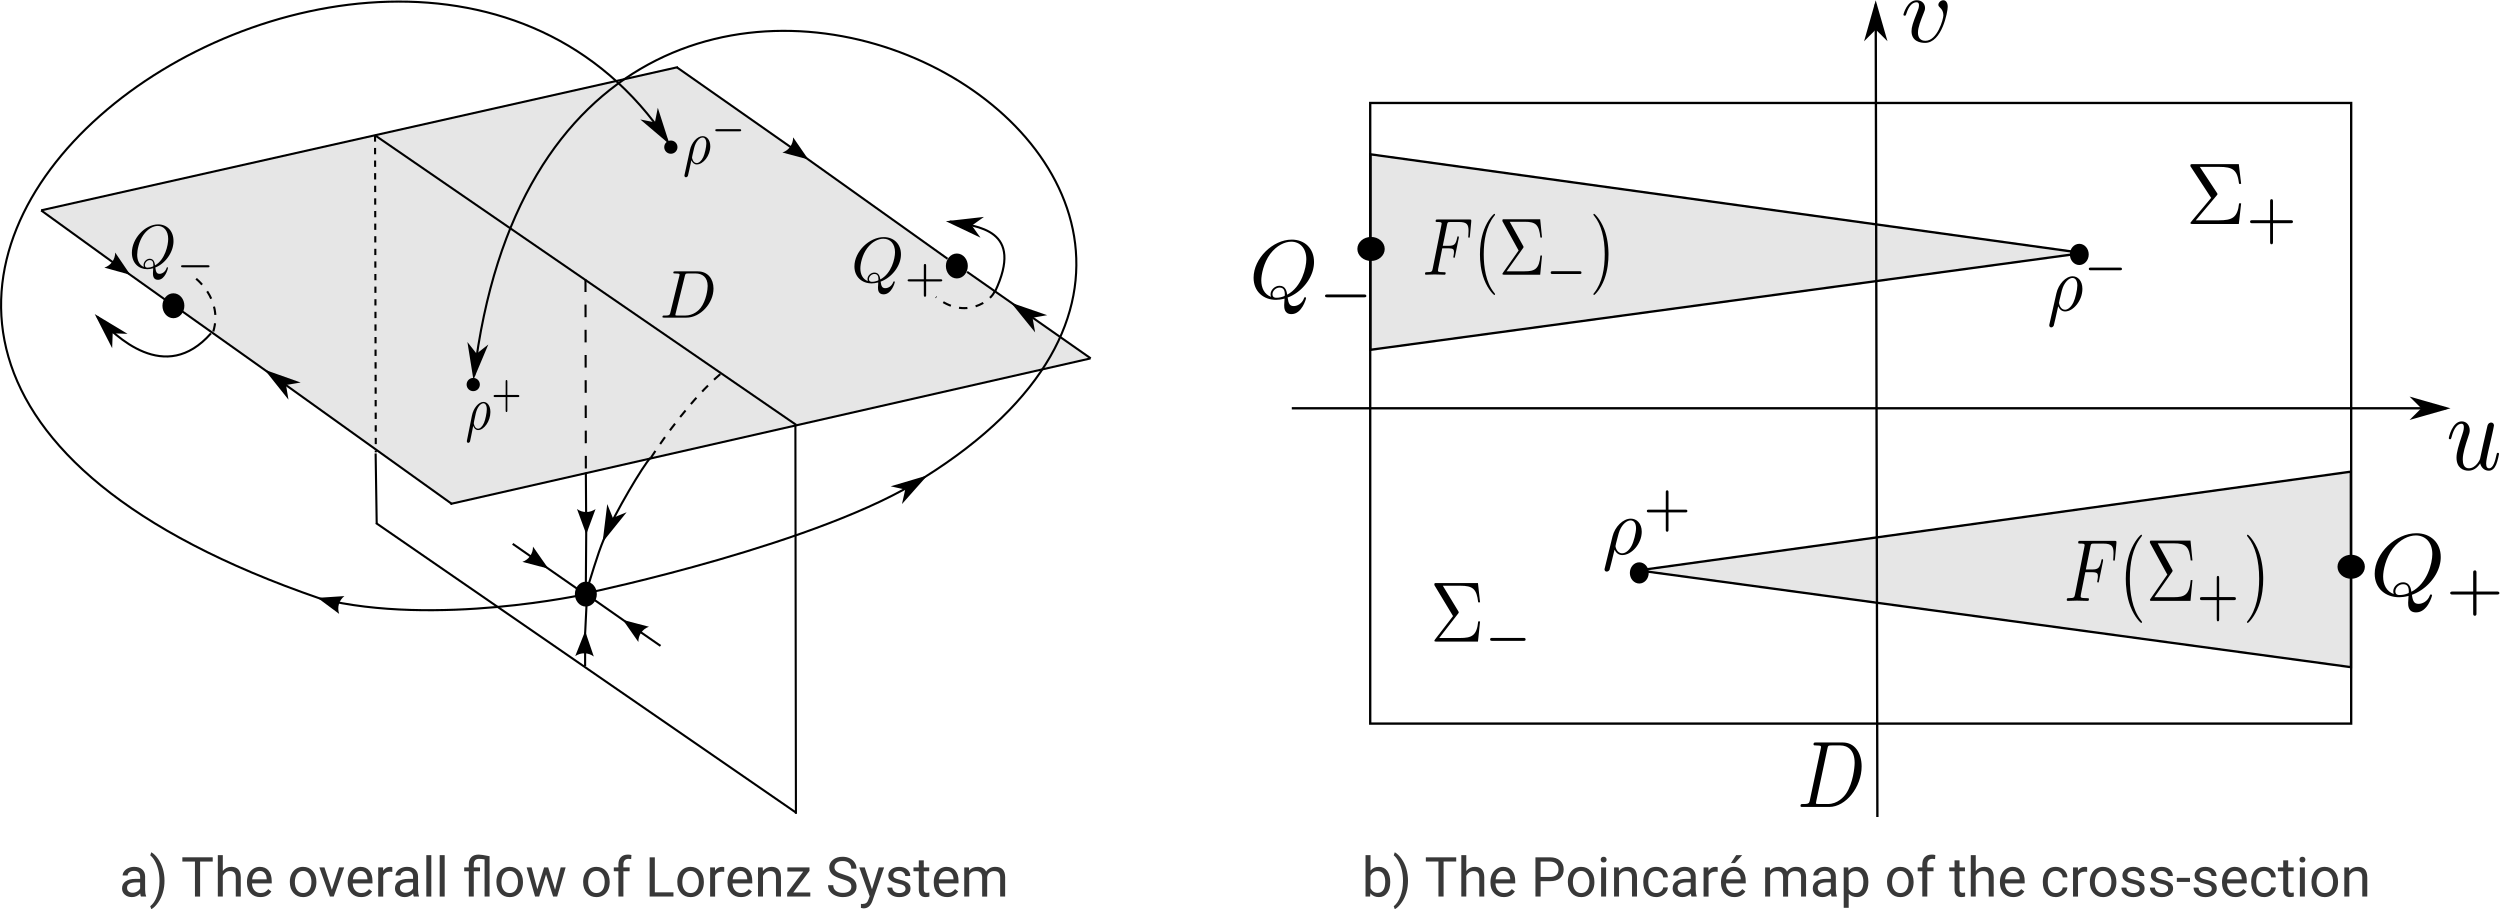 <?xml version="1.0" encoding="UTF-8" standalone="no"?>
<!-- Created with Inkscape (http://www.inkscape.org/) -->

<svg
   xmlns:dc="http://purl.org/dc/elements/1.1/"
   xmlns:cc="http://creativecommons.org/ns#"
   xmlns:rdf="http://www.w3.org/1999/02/22-rdf-syntax-ns#"
   xmlns:svg="http://www.w3.org/2000/svg"
   xmlns="http://www.w3.org/2000/svg"
   xmlns:sodipodi="http://sodipodi.sourceforge.net/DTD/sodipodi-0.dtd"
   xmlns:inkscape="http://www.inkscape.org/namespaces/inkscape"
   version="1.1"
   id="svg2"
   xml:space="preserve"
   width="1327.496"
   height="482.822"
   viewBox="0 0 1327.496 482.822"
   sodipodi:docname="geometric_model.svg"
   inkscape:version="0.92.3 (2405546, 2018-03-11)"><defs
     id="defs6" /><sodipodi:namedview
     pagecolor="#ffffff"
     bordercolor="#666666"
     borderopacity="1"
     objecttolerance="10"
     gridtolerance="10"
     guidetolerance="10"
     inkscape:pageopacity="0"
     inkscape:pageshadow="2"
     inkscape:window-width="1600"
     inkscape:window-height="873"
     id="namedview4"
     showgrid="false"
     inkscape:zoom="0.57142063"
     inkscape:cx="210.12579"
     inkscape:cy="270.05803"
     inkscape:window-x="0"
     inkscape:window-y="27"
     inkscape:window-maximized="1"
     inkscape:current-layer="g10" /><g
     id="g10"
     inkscape:groupmode="layer"
     inkscape:label="Lorenz_geometric1"
     transform="matrix(1.333,0,0,-1.333,66.511,419.267)"><g
   id="g12"
   transform="matrix(1.046,0,0,1.046,-49.875,-9.678)"><path
     d="M 15.648,229.871 257.48,284.621 415.063,173.707 172.223,118.149 Z"
     style="fill:#e6e6e6;fill-opacity:1;fill-rule:nonzero;stroke:none"
     id="path14"
     inkscape:connector-curvature="0" /><g
     id="g16"
     transform="matrix(1,0,0,-1,0,309.754)"><path
       d="m 68.875,116.242 c 0,1.895 -1.277,3.43 -2.855,3.43 -1.579,0 -2.856,-1.535 -2.856,-3.43 0,-1.89 1.277,-3.426 2.856,-3.426 1.578,0 2.855,1.536 2.855,3.426 z"
       style="fill:#000000;fill-opacity:1;fill-rule:nonzero;stroke:#000000;stroke-width:2.64;stroke-linecap:butt;stroke-linejoin:miter;stroke-miterlimit:4;stroke-dasharray:none;stroke-opacity:1"
       id="path18"
       inkscape:connector-curvature="0" /></g><g
     id="g20"
     transform="matrix(1,0,0,-1,0,309.754)"><path
       d="m 15.645,79.934 33.085,23.921 14.754,10.508"
       style="fill:none;stroke:#000000;stroke-width:0.8;stroke-linecap:butt;stroke-linejoin:miter;stroke-miterlimit:4;stroke-dasharray:none;stroke-opacity:1"
       id="path22"
       inkscape:connector-curvature="0" /></g><path
     d="m 43.852,213.77 5.75,-8.481 -9.872,2.735 c 2.465,0.801 4.122,3.125 4.122,5.746 z"
     style="fill:#000000;fill-opacity:1;fill-rule:evenodd;stroke:none"
     id="path24"
     inkscape:connector-curvature="0" /><g
     id="g26"
     transform="matrix(1,0,0,-1,0,309.754)"><path
       d="m 69.195,118.242 32.727,23.238 70.262,50.333"
       style="fill:none;stroke:#000000;stroke-width:0.8;stroke-linecap:butt;stroke-linejoin:miter;stroke-miterlimit:4;stroke-dasharray:none;stroke-opacity:1"
       id="path28"
       inkscape:connector-curvature="0" /></g><g
     id="g30"
     transform="matrix(1,-0.713,-0.713,-1,0,309.754)"><path
       d="m 140.954,45.595 2.605,-2.608 -9.119,2.605 9.117,2.607 z"
       style="fill:#000000;fill-opacity:1;fill-rule:evenodd;stroke:#000000;stroke-width:0.651;stroke-linecap:butt;stroke-linejoin:miter;stroke-miterlimit:4;stroke-dasharray:none;stroke-opacity:1"
       id="path32"
       inkscape:connector-curvature="0" /></g><g
     id="g34"
     transform="matrix(1,0,0,-1,0,309.754)"><path
       d="M 15.66,79.902 258.164,25.363"
       style="fill:none;stroke:#000000;stroke-width:0.8;stroke-linecap:butt;stroke-linejoin:miter;stroke-miterlimit:4;stroke-dasharray:none;stroke-opacity:1"
       id="path36"
       inkscape:connector-curvature="0" /></g><g
     id="g38"
     transform="matrix(1,0,0,-1,0,309.754)"><path
       d="M 171.52,191.73 415.234,136.305"
       style="fill:none;stroke:#000000;stroke-width:0.8;stroke-linecap:butt;stroke-linejoin:miter;stroke-miterlimit:4;stroke-dasharray:none;stroke-opacity:1"
       id="path40"
       inkscape:connector-curvature="0" /></g><g
     id="g42"
     transform="matrix(1,0,0,-1,0,309.754)"><path
       d="m 367.234,101.098 c 0,1.894 -1.277,3.429 -2.855,3.429 -1.578,0 -2.856,-1.535 -2.856,-3.429 0,-1.895 1.278,-3.43 2.856,-3.43 1.578,0 2.855,1.535 2.855,3.43 z"
       style="fill:#000000;fill-opacity:1;fill-rule:nonzero;stroke:#000000;stroke-width:2.64;stroke-linecap:butt;stroke-linejoin:miter;stroke-miterlimit:4;stroke-dasharray:none;stroke-opacity:1"
       id="path44"
       inkscape:connector-curvature="0" /></g><g
     id="g46"
     transform="matrix(1,0,0,-1,0,309.754)"><path
       d="m 257.711,25.418 49.254,34.527 53.855,38.403"
       style="fill:none;stroke:#000000;stroke-width:0.8;stroke-linecap:butt;stroke-linejoin:miter;stroke-miterlimit:4;stroke-dasharray:none;stroke-opacity:1"
       id="path48"
       inkscape:connector-curvature="0" /></g><path
     d="m 302.031,257.645 5.809,-8.438 -9.891,2.664 c 2.461,0.817 4.102,3.153 4.082,5.774 z"
     style="fill:#000000;fill-opacity:1;fill-rule:evenodd;stroke:none"
     id="path50"
     inkscape:connector-curvature="0" /><g
     id="g52"
     transform="matrix(1,0,0,-1,0,309.754)"><path
       d="m 368.281,103.336 17.883,12.5 29.199,20.453"
       style="fill:none;stroke:#000000;stroke-width:0.8;stroke-linecap:butt;stroke-linejoin:miter;stroke-miterlimit:4;stroke-dasharray:none;stroke-opacity:1"
       id="path54"
       inkscape:connector-curvature="0" /></g><g
     id="g56"
     transform="matrix(1,-0.7,-0.7,-1,0,309.754)"><path
       d="m 320.192,-103.642 2.621,-2.619 -9.175,2.62 9.175,2.622 z"
       style="fill:#000000;fill-opacity:1;fill-rule:evenodd;stroke:#000000;stroke-width:0.655;stroke-linecap:butt;stroke-linejoin:miter;stroke-miterlimit:4;stroke-dasharray:none;stroke-opacity:1"
       id="path58"
       inkscape:connector-curvature="0" /></g><g
     id="g60"
     transform="matrix(1,0,0,-1,0,309.754)"><path
       d="M 142.809,51.348 303.246,161.652"
       style="fill:none;stroke:#000000;stroke-width:0.8;stroke-linecap:butt;stroke-linejoin:miter;stroke-miterlimit:4;stroke-dasharray:none;stroke-opacity:1"
       id="path62"
       inkscape:connector-curvature="0" /></g><g
     id="g64"
     transform="matrix(1,0,0,-1,0,309.754)"><path
       d="M 143.188,199.004 303.02,309.203"
       style="fill:none;stroke:#000000;stroke-width:0.8;stroke-linecap:butt;stroke-linejoin:miter;stroke-miterlimit:4;stroke-dasharray:none;stroke-opacity:1"
       id="path66"
       inkscape:connector-curvature="0" /></g><g
     id="g68"
     transform="matrix(1,0,0,-1,0,309.754)"><path
       d="m 302.891,161.859 0.203,147.887"
       style="fill:none;stroke:#000000;stroke-width:0.8;stroke-linecap:butt;stroke-linejoin:miter;stroke-miterlimit:4;stroke-dasharray:none;stroke-opacity:1"
       id="path70"
       inkscape:connector-curvature="0" /></g><g
     id="g72"
     transform="matrix(1,0,0,-1,0,309.754)"><path
       d="m 143.031,172.492 0.41,26.899"
       style="fill:none;stroke:#000000;stroke-width:0.8;stroke-linecap:butt;stroke-linejoin:miter;stroke-miterlimit:4;stroke-dasharray:none;stroke-opacity:1"
       id="path74"
       inkscape:connector-curvature="0" /></g><g
     id="g76"
     transform="matrix(1,0,0,-1,0,309.754)"><path
       d="m 142.809,51.348 0.285,120.715"
       style="fill:none;stroke:#000000;stroke-width:0.8;stroke-linecap:butt;stroke-linejoin:miter;stroke-miterlimit:4;stroke-dasharray:2.4, 2.4;stroke-dashoffset:0;stroke-opacity:1"
       id="path78"
       inkscape:connector-curvature="0" /></g><g
     id="g80"
     transform="matrix(1,0,0,-1,0,309.754)"><path
       d="m 225.949,226.063 c 0,1.894 -1.277,3.429 -2.855,3.429 -1.578,0 -2.86,-1.535 -2.86,-3.429 0,-1.895 1.282,-3.43 2.86,-3.43 1.578,0 2.855,1.535 2.855,3.43 z"
       style="fill:#000000;fill-opacity:1;fill-rule:nonzero;stroke:#000000;stroke-width:2.64;stroke-linecap:butt;stroke-linejoin:miter;stroke-miterlimit:4;stroke-dasharray:none;stroke-opacity:1"
       id="path82"
       inkscape:connector-curvature="0" /></g><g
     id="g84"
     transform="matrix(1,0,0,-1,0,309.754)"><path
       d="m 222.809,253.492 v -12.289 l 0.57,-11.711"
       style="fill:none;stroke:#000000;stroke-width:0.8;stroke-linecap:butt;stroke-linejoin:miter;stroke-miterlimit:4;stroke-dasharray:none;stroke-opacity:1"
       id="path86"
       inkscape:connector-curvature="0" /></g><path
     d="m 219.051,60.086 3.769,9.528 3.301,-9.7 c -2.051,1.586 -4.906,1.649 -7.07,0.172 z"
     style="fill:#000000;fill-opacity:1;fill-rule:evenodd;stroke:none"
     id="path88"
     inkscape:connector-curvature="0" /><g
     id="g90"
     transform="matrix(1,0,0,-1,0,309.754)"><path
       d="m 222.949,106.203 0.145,73.574"
       style="fill:none;stroke:#000000;stroke-width:0.8;stroke-linecap:butt;stroke-linejoin:miter;stroke-miterlimit:4;stroke-dasharray:4.8, 4.8;stroke-dashoffset:0;stroke-opacity:1"
       id="path92"
       inkscape:connector-curvature="0" /></g><g
     id="g94"
     transform="matrix(1,0,0,-1,0,309.754)"><path
       d="m 223.094,179.777 0.14,22.426 -0.14,19.715"
       style="fill:none;stroke:#000000;stroke-width:0.8;stroke-linecap:butt;stroke-linejoin:miter;stroke-miterlimit:4;stroke-dasharray:none;stroke-opacity:1"
       id="path96"
       inkscape:connector-curvature="0" /></g><path
     d="m 226.789,116.102 -3.539,-9.613 -3.531,9.613 c 2.086,-1.535 4.941,-1.527 7.07,0 z"
     style="fill:#000000;fill-opacity:1;fill-rule:evenodd;stroke:none"
     id="path98"
     inkscape:connector-curvature="0" /><g
     id="g100"
     transform="matrix(1,0,0,-1,0,309.754)"><path
       d="m 195.234,206.918 12.715,8.859 12.715,8.856"
       style="fill:none;stroke:#000000;stroke-width:0.8;stroke-linecap:butt;stroke-linejoin:miter;stroke-miterlimit:4;stroke-dasharray:none;stroke-opacity:1"
       id="path102"
       inkscape:connector-curvature="0" /></g><path
     d="m 202.961,101.778 5.867,-8.395 -9.91,2.594 c 2.457,0.836 4.082,3.184 4.043,5.801 z"
     style="fill:#000000;fill-opacity:1;fill-rule:evenodd;stroke:none"
     id="path104"
     inkscape:connector-curvature="0" /><g
     id="g106"
     transform="matrix(1,0,0,-1,0,309.754)"><path
       d="m 251.52,245.777 -13.426,-9.285 -12.86,-9"
       style="fill:none;stroke:#000000;stroke-width:0.8;stroke-linecap:butt;stroke-linejoin:miter;stroke-miterlimit:4;stroke-dasharray:none;stroke-opacity:1"
       id="path108"
       inkscape:connector-curvature="0" /></g><path
     d="m 243.086,65.465 -5.875,8.395 9.914,-2.59 c -2.453,-0.836 -4.078,-3.184 -4.039,-5.805 z"
     style="fill:#000000;fill-opacity:1;fill-rule:evenodd;stroke:none"
     id="path110"
     inkscape:connector-curvature="0" /><g
     id="g112"
     transform="matrix(1,0,0,-1,0,309.754)"><path
       d="m 223.094,226.063 c 0,0 -57.145,12.57 -101.145,1.714 C -173.668,126.305 149.672,-102.918 254.195,53.48"
       style="fill:none;stroke:#000000;stroke-width:0.8;stroke-linecap:butt;stroke-linejoin:miter;stroke-miterlimit:4;stroke-dasharray:none;stroke-opacity:1"
       id="path114"
       inkscape:connector-curvature="0" /></g><path
     d="m 129.152,76.157 -8.226,6.109 10.222,0.676 c -2.062,-1.571 -2.859,-4.313 -1.996,-6.785 z"
     style="fill:#000000;fill-opacity:1;fill-rule:evenodd;stroke:none"
     id="path116"
     inkscape:connector-curvature="0" /><g
     id="g118"
     transform="matrix(-0.668,1,1,0.668,0,309.754)"><path
       d="m -147.749,151.007 2.662,-2.662 -9.314,2.662 9.312,2.661 z"
       style="fill:#000000;fill-opacity:1;fill-rule:evenodd;stroke:#000000;stroke-width:0.665;stroke-linecap:butt;stroke-linejoin:miter;stroke-miterlimit:4;stroke-dasharray:none;stroke-opacity:1"
       id="path120"
       inkscape:connector-curvature="0" /></g><g
     id="g122"
     transform="matrix(1,0,0,-1,0,309.754)"><path
       d="m 224.953,225.344 c 0,0 88.086,-18.586 126.875,-43.641 C 540.594,63.629 211.363,-113.086 180.508,142.914"
       style="fill:none;stroke:#000000;stroke-width:0.8;stroke-linecap:butt;stroke-linejoin:miter;stroke-miterlimit:4;stroke-dasharray:none;stroke-opacity:1"
       id="path124"
       inkscape:connector-curvature="0" /></g><g
     id="g126"
     transform="matrix(-1,-0.636,-0.636,1,0,309.754)"><path
       d="m -161.575,-288.697 2.701,-2.701 -9.452,2.703 9.452,2.699 z"
       style="fill:#000000;fill-opacity:1;fill-rule:evenodd;stroke:#000000;stroke-width:0.675;stroke-linecap:butt;stroke-linejoin:miter;stroke-miterlimit:4;stroke-dasharray:none;stroke-opacity:1"
       id="path128"
       inkscape:connector-curvature="0" /></g><g
     id="g130"
     transform="matrix(0.121,1,1,-0.121,0,309.754)"><path
       d="m -111.48,194.902 3.175,-3.179 -11.116,3.179 11.117,3.176 z"
       style="fill:#000000;fill-opacity:1;fill-rule:evenodd;stroke:#000000;stroke-width:0.794;stroke-linecap:butt;stroke-linejoin:miter;stroke-miterlimit:4;stroke-dasharray:none;stroke-opacity:1"
       id="path132"
       inkscape:connector-curvature="0" /></g><g
     id="g134"
     transform="matrix(1,0,0,-1,0,309.754)"><path
       d="m 80.309,126.777 c -17.477,19.789 -36.43,1.016 -43.243,-6.289"
       style="fill:none;stroke:#000000;stroke-width:0.8;stroke-linecap:butt;stroke-linejoin:miter;stroke-miterlimit:4;stroke-dasharray:none;stroke-opacity:1"
       id="path136"
       inkscape:connector-curvature="0" /></g><g
     id="g138"
     transform="matrix(0.933,-1,-1,-0.933,0,309.754)"><path
       d="m 88.741,40.29 2.34,-2.34 -8.19,2.338 8.188,2.34 z"
       style="fill:#000000;fill-opacity:1;fill-rule:evenodd;stroke:#000000;stroke-width:0.585;stroke-linecap:butt;stroke-linejoin:miter;stroke-miterlimit:4;stroke-dasharray:none;stroke-opacity:1"
       id="path140"
       inkscape:connector-curvature="0" /></g><g
     id="g142"
     transform="matrix(1,0,0,-1,0,309.754)"><path
       d="m 361.645,84.172 c 10.91,1.82 28.453,3.019 17.269,26.707"
       style="fill:none;stroke:#000000;stroke-width:0.8;stroke-linecap:butt;stroke-linejoin:miter;stroke-miterlimit:4;stroke-dasharray:none;stroke-opacity:1"
       id="path144"
       inkscape:connector-curvature="0" /></g><g
     id="g146"
     transform="matrix(1,-0.167,-0.167,-1,0,309.754)"><path
       d="m 373.414,23.253 3.154,-3.159 -11.048,3.158 11.049,3.155 z"
       style="fill:#000000;fill-opacity:1;fill-rule:evenodd;stroke:#000000;stroke-width:0.789;stroke-linecap:butt;stroke-linejoin:miter;stroke-miterlimit:4;stroke-dasharray:none;stroke-opacity:1"
       id="path148"
       inkscape:connector-curvature="0" /></g><g
     id="g150"
     transform="matrix(1,0,0,-1,0,309.754)"><path
       d="m 81.207,126.047 c 3.84,-12.629 -7.273,-20.711 -7.273,-20.711"
       style="fill:none;stroke:#000000;stroke-width:0.8;stroke-linecap:butt;stroke-linejoin:miter;stroke-miterlimit:4;stroke-dasharray:3.2, 3.2;stroke-dashoffset:0;stroke-opacity:1"
       id="path152"
       inkscape:connector-curvature="0" /></g><g
     id="g154"
     transform="matrix(1,0,0,-1,0,309.754)"><path
       d="m 378.809,110.633 c -1.012,3.383 -11.086,11.465 -22.418,2.285"
       style="fill:none;stroke:#000000;stroke-width:0.8;stroke-linecap:butt;stroke-linejoin:miter;stroke-miterlimit:4;stroke-dasharray:3.2, 3.2;stroke-dashoffset:0;stroke-opacity:1"
       id="path156"
       inkscape:connector-curvature="0" /></g><path
     d="m 59.133,208.082 0.332,0.137 0.332,0.156 0.324,0.164 0.328,0.188 0.321,0.199 0.32,0.211 0.312,0.227 0.313,0.242 0.301,0.254 0.297,0.265 0.289,0.278 0.281,0.285 0.277,0.305 0.262,0.308 0.258,0.32 0.25,0.333 0.234,0.339 0.227,0.344 0.211,0.359 0.203,0.364 0.187,0.371 0.176,0.379 0.16,0.386 0.149,0.391 0.132,0.395 0.114,0.402 0.097,0.41 0.082,0.41 0.071,0.414 0.047,0.418 0.027,0.422 0.008,0.422 c 0,3.789 -2.43,6.32 -5.852,6.32 l -0.137,-0.589 c 2.293,0 3.969,-1.825 3.969,-4.981 0,-2.348 -1.168,-7.844 -5.019,-10.047 -0.114,0.817 -0.344,2.531 -2.02,2.531 v -0.511 c 0.961,0 1.399,-0.567 1.399,-1.996 0,-0.352 -0.028,-0.375 -0.258,-0.473 -0.59,-0.258 -1.278,-0.418 -1.918,-0.418 -0.324,0 -1.059,0 -1.059,1.008 0,0.933 0.871,1.879 1.836,1.879 v 0.511 c -1.215,0 -2.34,-1.175 -2.34,-2.39 0,-0.469 0.141,-0.731 0.141,-0.754 -1.793,0.723 -2.57,2.555 -2.57,4.672 0,1.625 0.593,4.957 2.339,7.492 1.676,2.402 3.829,3.477 5.5,3.477 l 0.137,0.589 c -4.945,0 -9.996,-5.332 -9.996,-10.808 0,-3.895 2.566,-6.266 5.871,-6.266 0.574,0 1.356,0.094 2.25,0.356 -0.098,-1.465 -0.098,-1.504 -0.098,-1.817 0,-0.75 0,-2.582 1.911,-2.582 2.726,0 3.824,4.297 3.824,4.559 0,0.16 -0.16,0.234 -0.254,0.234 -0.176,0 -0.227,-0.117 -0.27,-0.258 -0.546,-1.672 -1.878,-2.254 -2.683,-2.254 -1.059,0 -1.406,0.629 -1.625,2.418 z"
     style="fill:#000000;fill-opacity:1;fill-rule:nonzero;stroke:none"
     id="path158"
     inkscape:connector-curvature="0" /><path
     d="m 79.137,208.149 h 0.156 l 0.027,0.004 h 0.028 l 0.023,0.004 h 0.027 l 0.028,0.004 0.027,0.007 0.024,0.004 0.027,0.008 0.023,0.004 0.028,0.012 0.023,0.008 0.024,0.015 0.015,0.008 0.024,0.016 0.019,0.019 0.02,0.012 0.015,0.019 0.012,0.012 0.016,0.031 0.011,0.012 0.004,0.012 0.004,0.015 0.004,0.008 0.004,0.016 0.008,0.012 0.012,0.046 v 0.016 l 0.003,0.02 v 0.05 c 0,0.407 -0.363,0.407 -0.636,0.407 h -9.559 c -0.262,0 -0.644,0 -0.644,-0.391 0,-0.41 0.367,-0.41 0.644,-0.41 z"
     style="fill:#000000;fill-opacity:1;fill-rule:nonzero;stroke:none"
     id="path160"
     inkscape:connector-curvature="0" /><path
     d="m 335.352,202.704 0.371,0.14 0.371,0.16 0.363,0.168 0.367,0.196 0.36,0.207 0.355,0.218 0.352,0.235 0.347,0.246 0.336,0.262 0.336,0.273 0.324,0.289 0.313,0.297 0.308,0.309 0.293,0.324 0.29,0.328 0.277,0.344 0.262,0.347 0.253,0.356 0.235,0.371 0.226,0.375 0.211,0.383 0.196,0.39 0.183,0.399 0.164,0.406 0.149,0.406 0.129,0.414 0.109,0.426 0.09,0.422 0.078,0.43 0.051,0.433 0.031,0.434 0.012,0.437 c 0,3.907 -2.719,6.524 -6.543,6.524 l -0.156,-0.61 c 2.566,0 4.437,-1.882 4.437,-5.14 0,-2.426 -1.305,-8.102 -5.609,-10.375 -0.129,0.843 -0.387,2.617 -2.258,2.617 v -0.531 c 1.074,0 1.562,-0.586 1.562,-2.059 0,-0.367 -0.031,-0.391 -0.289,-0.488 -0.656,-0.266 -1.429,-0.434 -2.144,-0.434 -0.36,0 -1.184,0 -1.184,1.043 0,0.965 0.973,1.938 2.055,1.938 v 0.531 c -1.36,0 -2.617,-1.219 -2.617,-2.469 0,-0.488 0.156,-0.754 0.156,-0.781 -2.004,0.746 -2.871,2.641 -2.871,4.824 0,1.676 0.66,5.117 2.613,7.735 1.875,2.48 4.281,3.589 6.149,3.589 l 0.156,0.61 c -5.531,0 -11.18,-5.508 -11.18,-11.16 0,-4.02 2.871,-6.469 6.567,-6.469 0.64,0 1.515,0.097 2.511,0.367 -0.105,-1.508 -0.105,-1.555 -0.105,-1.875 0,-0.773 0,-2.668 2.136,-2.668 3.047,0 4.278,4.441 4.278,4.707 0,0.168 -0.184,0.246 -0.285,0.246 -0.2,0 -0.258,-0.125 -0.305,-0.269 -0.609,-1.723 -2.098,-2.328 -3,-2.328 -1.184,0 -1.57,0.652 -1.816,2.5 z"
     style="fill:#000000;fill-opacity:1;fill-rule:nonzero;stroke:none"
     id="path162"
     inkscape:connector-curvature="0" /><path
     d="m 352.684,202.77 h 5.484 c 0.23,0 0.66,0 0.66,0.41 0,0.418 -0.414,0.418 -0.66,0.418 h -5.484 v 5.207 c 0,0.227 0,0.625 -0.434,0.625 -0.453,0 -0.453,-0.387 -0.453,-0.625 v -5.207 h -5.504 c -0.23,0 -0.664,0 -0.664,-0.406 0,-0.422 0.406,-0.422 0.664,-0.422 h 5.504 v -5.215 c 0,-0.219 0,-0.621 0.433,-0.621 0.454,0 0.454,0.391 0.454,0.621 z"
     style="fill:#000000;fill-opacity:1;fill-rule:nonzero;stroke:none"
     id="path164"
     inkscape:connector-curvature="0" /><g
     id="g166"
     transform="matrix(1,0,0,-1,0,309.754)"><path
       d="m 182.324,146.25 c 0,1.172 -0.949,2.121 -2.121,2.121 -1.172,0 -2.121,-0.949 -2.121,-2.121 0,-1.172 0.949,-2.121 2.121,-2.121 1.172,0 2.121,0.949 2.121,2.121 z"
       style="fill:#000000;fill-opacity:1;fill-rule:nonzero;stroke:#000000;stroke-width:0.8;stroke-linecap:butt;stroke-linejoin:miter;stroke-miterlimit:4;stroke-dasharray:none;stroke-opacity:1"
       id="path168"
       inkscape:connector-curvature="0" /></g><g
     id="g170"
     transform="matrix(1,0,0,-1,0,309.754)"><path
       d="m 257.582,55.84 c 0,1.172 -0.949,2.121 -2.121,2.121 -1.172,0 -2.121,-0.949 -2.121,-2.121 0,-1.172 0.949,-2.121 2.121,-2.121 1.172,0 2.121,0.949 2.121,2.121 z"
       style="fill:#000000;fill-opacity:1;fill-rule:nonzero;stroke:#000000;stroke-width:0.8;stroke-linecap:butt;stroke-linejoin:miter;stroke-miterlimit:4;stroke-dasharray:none;stroke-opacity:1"
       id="path172"
       inkscape:connector-curvature="0" /></g><path
     d="m 260.695,243.457 -0.004,-0.007 v -0.016 l -0.007,-0.012 v -0.011 l -0.004,-0.016 -0.004,-0.008 v -0.008 l -0.004,-0.015 v -0.012 l -0.004,-0.008 v -0.019 l -0.004,-0.008 v -0.012 l -0.004,-0.019 -0.004,-0.012 v -0.016 l -0.004,-0.015 -0.004,-0.012 v -0.016 l -0.003,-0.011 v -0.024 l -0.004,-0.008 v -0.027 l -0.004,-0.012 v -0.051 c 0,-0.355 0.23,-0.644 0.582,-0.644 0.437,0 0.683,0.433 0.73,0.5 0.098,0.215 0.77,3.406 1.336,5.984 0.41,-0.957 1.078,-1.601 2.059,-1.601 l -0.02,0.523 c -1.457,0 -1.793,1.902 -1.793,2.117 0,0.102 0.106,0.571 0.164,0.887 0.59,2.664 0.801,3.52 1.254,4.473 0.899,1.738 1.942,2.258 2.586,2.258 0.774,0 1.438,-0.688 1.438,-2.325 0,-1.316 -0.602,-3.98 -1.164,-5.148 -0.696,-1.5 -1.696,-2.262 -2.485,-2.262 l 0.02,-0.523 c 2.441,0 5.136,3.359 5.136,6.91 0,2.523 -1.382,3.871 -2.906,3.871 -2.019,0 -4.211,-2.379 -4.832,-5.285 z"
     style="fill:#000000;fill-opacity:1;fill-rule:nonzero;stroke:none"
     id="path174"
     inkscape:connector-curvature="0" /><path
     d="m 281.656,259.946 h 0.047 l 0.047,0.004 h 0.074 l 0.024,0.004 h 0.027 l 0.02,0.007 0.027,0.004 0.047,0.008 0.07,0.023 0.02,0.012 0.019,0.008 0.024,0.016 0.015,0.015 0.016,0.012 0.015,0.02 0.02,0.019 0.008,0.012 0.004,0.008 0.008,0.007 0.007,0.016 0.008,0.023 0.012,0.012 0.004,0.012 0.008,0.031 v 0.012 l 0.003,0.015 0.004,0.02 v 0.016 l 0.004,0.011 v 0.059 c 0,0.41 -0.332,0.41 -0.582,0.41 h -8.691 c -0.238,0 -0.578,0 -0.578,-0.394 0,-0.422 0.328,-0.422 0.578,-0.422 z"
     style="fill:#000000;fill-opacity:1;fill-rule:nonzero;stroke:none"
     id="path176"
     inkscape:connector-curvature="0" /><path
     d="m 177.832,142.313 -0.004,-0.012 v -0.015 l -0.004,-0.012 v -0.012 l -0.008,-0.023 v -0.008 l -0.003,-0.016 v -0.008 l -0.004,-0.011 v -0.02 l -0.004,-0.008 v -0.007 l -0.004,-0.02 -0.004,-0.016 v -0.015 l -0.004,-0.012 -0.004,-0.016 v -0.015 l -0.004,-0.008 v -0.023 l -0.004,-0.012 v -0.028 l -0.004,-0.007 v -0.055 c 0,-0.352 0.211,-0.641 0.532,-0.641 0.398,0 0.625,0.434 0.668,0.5 0.086,0.215 0.699,3.391 1.214,5.957 0.375,-0.953 0.985,-1.593 1.875,-1.593 l -0.019,0.523 c -1.324,0 -1.629,1.891 -1.629,2.106 0,0.101 0.094,0.566 0.148,0.878 0.536,2.657 0.727,3.508 1.145,4.454 0.812,1.734 1.762,2.25 2.352,2.25 0.703,0 1.312,-0.684 1.312,-2.317 0,-1.308 -0.551,-3.961 -1.062,-5.121 -0.633,-1.496 -1.543,-2.25 -2.266,-2.25 l 0.019,-0.523 c 2.223,0 4.68,3.343 4.68,6.879 0,2.511 -1.258,3.851 -2.644,3.851 -1.844,0 -3.836,-2.367 -4.407,-5.262 z"
     style="fill:#000000;fill-opacity:1;fill-rule:nonzero;stroke:none"
     id="path178"
     inkscape:connector-curvature="0" /><path
     d="m 193.199,158.723 h 4.063 c 0.172,0 0.488,0 0.488,0.406 0,0.407 -0.305,0.407 -0.488,0.407 h -4.063 v 5.093 c 0,0.211 0,0.606 -0.32,0.606 -0.336,0 -0.336,-0.379 -0.336,-0.606 v -5.093 h -4.078 c -0.172,0 -0.492,0 -0.492,-0.395 0,-0.418 0.3,-0.418 0.492,-0.418 h 4.078 v -5.09 c 0,-0.215 0,-0.609 0.324,-0.609 0.332,0 0.332,0.383 0.332,0.609 z"
     style="fill:#000000;fill-opacity:1;fill-rule:nonzero;stroke:none"
     id="path180"
     inkscape:connector-curvature="0" /><g
     id="g182"
     transform="matrix(1,0,0,-1,0,309.754)"><path
       d="m 222.656,226.938 c 2.614,-7.77 4.571,-15.364 7.41,-22.094 4.114,-9.754 15.028,-28.067 17.598,-30.641"
       style="fill:none;stroke:#000000;stroke-width:0.8;stroke-linecap:butt;stroke-linejoin:miter;stroke-miterlimit:4;stroke-dasharray:none;stroke-opacity:1"
       id="path184"
       inkscape:connector-curvature="0" /></g><g
     id="g186"
     transform="matrix(0.422,1,1,-0.422,0,309.754)"><path
       d="m -84.162,268.667 2.949,-2.946 -10.319,2.949 10.321,2.948 z"
       style="fill:#000000;fill-opacity:1;fill-rule:evenodd;stroke:#000000;stroke-width:0.737;stroke-linecap:butt;stroke-linejoin:miter;stroke-miterlimit:4;stroke-dasharray:none;stroke-opacity:1"
       id="path188"
       inkscape:connector-curvature="0" /></g><g
     id="g190"
     transform="matrix(1,0,0,-1,0,309.754)"><path
       d="m 247.809,174.203 c 5.285,-8.14 15.711,-22.711 26.57,-32"
       style="fill:none;stroke:#000000;stroke-width:0.8;stroke-linecap:butt;stroke-linejoin:miter;stroke-miterlimit:4;stroke-dasharray:3.2, 3.2;stroke-dashoffset:0;stroke-opacity:1"
       id="path192"
       inkscape:connector-curvature="0" /></g><path
     d="m 255.289,190.993 -0.019,-0.094 -0.028,-0.09 -0.019,-0.082 -0.047,-0.156 -0.024,-0.067 -0.019,-0.066 -0.028,-0.063 -0.031,-0.058 -0.031,-0.055 -0.031,-0.051 -0.035,-0.047 -0.039,-0.046 -0.094,-0.079 -0.055,-0.031 -0.055,-0.035 -0.062,-0.027 -0.07,-0.028 -0.079,-0.023 -0.082,-0.024 -0.046,-0.007 -0.04,-0.008 -0.05,-0.008 -0.051,-0.012 -0.102,-0.007 -0.058,-0.008 -0.055,-0.008 -0.062,-0.008 -0.063,-0.004 h -0.066 l -0.067,-0.004 -0.066,-0.008 h -0.074 l -0.075,-0.003 h -0.074 l -0.082,-0.004 h -0.433 c -0.43,0 -0.711,0 -0.711,-0.5 0,-0.305 0.226,-0.305 0.711,-0.305 h 8.414 l -0.453,0.805 h -2.872 c -0.355,0 -0.406,0 -0.566,0.019 -0.246,0.028 -0.328,0.051 -0.328,0.258 0,0.074 0,0.129 0.129,0.59 l 3.488,14.172 c 0.219,0.902 0.277,0.98 1.367,0.98 h 2.723 c 2.496,0 4.605,-1.367 4.605,-4.777 0,-1.258 -0.507,-5.488 -2.675,-8.332 -0.731,-0.953 -2.743,-2.91 -5.871,-2.91 l 0.453,-0.805 c 5.293,0 10.312,5.445 10.312,11.094 0,3.64 -2.16,6.531 -5.984,6.531 h -8.547 c -0.484,0 -0.766,0 -0.766,-0.492 0,-0.309 0.231,-0.309 0.742,-0.309 0.329,0 0.793,-0.023 1.094,-0.047 0.406,-0.058 0.559,-0.129 0.559,-0.414 0,-0.105 -0.024,-0.187 -0.106,-0.492 z"
     style="fill:#000000;fill-opacity:1;fill-rule:nonzero;stroke:none"
     id="path194"
     inkscape:connector-curvature="0" /></g><g
   transform="matrix(1.163,0,0,1.163,449.432,-10.93)"
   inkscape:label="Lorenz_geometric_plane"
   id="g10-3"><g
     id="g12-5"><g
       transform="matrix(1,0,0,-1,0,279.798)"
       id="g14"><path
         inkscape:connector-curvature="0"
         id="path16"
         style="fill:#e6e6e6;fill-opacity:1;fill-rule:nonzero;stroke:#000000;stroke-width:0.8;stroke-linecap:butt;stroke-linejoin:miter;stroke-miterlimit:4;stroke-dasharray:none;stroke-opacity:1"
         d="m 40.074,52.809 243.965,33.812 -244,33.145 z" /></g><g
       transform="matrix(1,0,0,-1,0,279.798)"
       id="g18"><path
         inkscape:connector-curvature="0"
         id="path20"
         style="fill:#e6e6e6;fill-opacity:1;fill-rule:nonzero;stroke:#000000;stroke-width:0.8;stroke-linecap:butt;stroke-linejoin:miter;stroke-miterlimit:4;stroke-dasharray:none;stroke-opacity:1"
         d="m 375.859,161.508 -243.964,33.816 244,33.145 z" /></g><g
       transform="matrix(1,0,0,-1,0,279.798)"
       id="g22"><path
         inkscape:connector-curvature="0"
         id="path24-6"
         style="fill:none;stroke:#000000;stroke-width:0.8;stroke-linecap:butt;stroke-linejoin:miter;stroke-miterlimit:4;stroke-dasharray:none;stroke-opacity:1"
         d="m 39.977,35.223 h 336 v 212.574 h -336 z" /></g><g
       transform="matrix(1,0,0,-1,0,279.798)"
       id="g26-2"><path
         inkscape:connector-curvature="0"
         id="path28-9"
         style="fill:#000000;fill-opacity:1;fill-rule:nonzero;stroke:#000000;stroke-width:0.8;stroke-linecap:butt;stroke-linejoin:miter;stroke-miterlimit:4;stroke-dasharray:none;stroke-opacity:1"
         d="m 44.547,85.223 c 0,2.05 -1.918,3.715 -4.285,3.715 -2.367,0 -4.285,-1.665 -4.285,-3.715 0,-2.051 1.918,-3.715 4.285,-3.715 2.367,0 4.285,1.664 4.285,3.715 z" /></g><g
       transform="matrix(1,0,0,-1,0,279.798)"
       id="g30-1"><path
         inkscape:connector-curvature="0"
         id="path32-2"
         style="fill:#000000;fill-opacity:1;fill-rule:nonzero;stroke:#000000;stroke-width:0.8;stroke-linecap:butt;stroke-linejoin:miter;stroke-miterlimit:4;stroke-dasharray:none;stroke-opacity:1"
         d="m 380.262,194.082 c 0,2.051 -1.918,3.715 -4.285,3.715 -2.368,0 -4.286,-1.664 -4.286,-3.715 0,-2.051 1.918,-3.715 4.286,-3.715 2.367,0 4.285,1.664 4.285,3.715 z" /></g><g
       transform="matrix(1,0,0,-1,0,279.798)"
       id="g34-7"><path
         inkscape:connector-curvature="0"
         id="path36-0"
         style="fill:none;stroke:#000000;stroke-width:0.8;stroke-linecap:butt;stroke-linejoin:miter;stroke-miterlimit:4;stroke-dasharray:none;stroke-opacity:1"
         d="M 13.121,139.797 H 408.547" /></g><g
       transform="matrix(-1,0,0,1,0,279.798)"
       id="g38-9"><path
         inkscape:connector-curvature="0"
         id="path40-3"
         style="fill:#000000;fill-opacity:1;fill-rule:evenodd;stroke:#000000;stroke-width:0.8;stroke-linecap:butt;stroke-linejoin:miter;stroke-miterlimit:4;stroke-dasharray:none;stroke-opacity:1"
         d="m -400.547,-139.797 3.199,-3.199 -11.199,3.199 11.199,3.203 z" /></g><g
       transform="matrix(1,0,0,-1,0,279.798)"
       id="g42-6"><path
         inkscape:connector-curvature="0"
         id="path44-0"
         style="fill:none;stroke:#000000;stroke-width:0.8;stroke-linecap:butt;stroke-linejoin:miter;stroke-miterlimit:4;stroke-dasharray:none;stroke-opacity:1"
         d="M 213.691,279.797 213.121,1.508" /></g><g
       transform="matrix(0.002,-1,-1,-0.002,0,279.798)"
       id="g46-6"><path
         inkscape:connector-curvature="0"
         id="path48-2"
         style="fill:#000000;fill-opacity:1;fill-rule:evenodd;stroke:#000000;stroke-width:0.8;stroke-linecap:butt;stroke-linejoin:miter;stroke-miterlimit:4;stroke-dasharray:none;stroke-opacity:1"
         d="m 9.945,-213.116 3.202,-3.201 -11.202,3.2 11.201,3.203 z" /></g><path
       inkscape:connector-curvature="0"
       id="path50-6"
       style="fill:#000000;fill-opacity:1;fill-rule:nonzero;stroke:none"
       d="m 120.313,85.244 -0.008,-0.012 v -0.016 l -0.004,-0.015 v -0.012 l -0.008,-0.016 -0.004,-0.011 V 85.15 l -0.004,-0.016 v -0.011 l -0.008,-0.012 v -0.02 l -0.004,-0.011 v -0.012 l -0.003,-0.024 -0.008,-0.015 v -0.016 l -0.004,-0.015 -0.008,-0.02 v -0.016 l -0.004,-0.011 v -0.028 l -0.004,-0.011 V 84.88 l -0.008,-0.011 v -0.063 c 0,-0.406 0.297,-0.746 0.754,-0.746 0.571,0 0.887,0.504 0.95,0.582 0.125,0.25 0.996,3.945 1.726,6.926 0.531,-1.106 1.399,-1.852 2.668,-1.852 l -0.027,0.61 c -1.887,0 -2.321,2.203 -2.321,2.449 0,0.117 0.137,0.66 0.211,1.023 0.766,3.09 1.035,4.078 1.625,5.18 1.16,2.016 2.512,2.617 3.344,2.617 1.004,0 1.863,-0.797 1.863,-2.695 0,-1.52 -0.777,-4.609 -1.504,-5.957 -0.902,-1.738 -2.195,-2.617 -3.218,-2.617 l 0.027,-0.61 c 3.156,0 6.648,3.891 6.648,8 0,2.922 -1.789,4.485 -3.761,4.485 -2.617,0 -5.449,-2.758 -6.258,-6.121 z" /><path
       inkscape:connector-curvature="0"
       id="path52"
       style="fill:#000000;fill-opacity:1;fill-rule:nonzero;stroke:none"
       d="m 142.148,104.333 h 5.774 c 0.246,0 0.695,0 0.695,0.473 0,0.477 -0.433,0.477 -0.695,0.477 h -5.774 v 5.918 c 0,0.25 0,0.711 -0.457,0.711 -0.476,0 -0.476,-0.446 -0.476,-0.711 v -5.918 h -5.793 c -0.242,0 -0.699,0 -0.699,-0.461 0,-0.489 0.429,-0.489 0.699,-0.489 h 5.793 v -5.917 c 0,-0.25 0,-0.711 0.461,-0.711 0.472,0 0.472,0.445 0.472,0.711 z" /><path
       inkscape:connector-curvature="0"
       id="path54-1"
       style="fill:#000000;fill-opacity:1;fill-rule:nonzero;stroke:none"
       d="m 272.633,168.845 -0.004,-0.012 v -0.015 l -0.004,-0.016 v -0.011 l -0.004,-0.016 -0.008,-0.012 v -0.008 l -0.004,-0.015 v -0.012 l -0.004,-0.012 v -0.019 l -0.003,-0.012 v -0.012 l -0.008,-0.019 -0.004,-0.016 v -0.019 l -0.008,-0.032 v -0.015 l -0.008,-0.012 v -0.023 l -0.004,-0.012 v -0.031 l -0.004,-0.012 v -0.059 c 0,-0.394 0.266,-0.722 0.672,-0.722 0.504,0 0.789,0.488 0.844,0.562 0.109,0.238 0.887,3.809 1.539,6.688 0.473,-1.067 1.242,-1.789 2.371,-1.789 l -0.023,0.589 c -1.68,0 -2.063,2.125 -2.063,2.364 0,0.113 0.117,0.636 0.188,0.992 0.679,2.98 0.922,3.937 1.445,5 1.035,1.945 2.234,2.527 2.977,2.527 0.894,0 1.66,-0.769 1.66,-2.601 0,-1.469 -0.696,-4.453 -1.34,-5.754 -0.801,-1.68 -1.953,-2.528 -2.867,-2.528 l 0.023,-0.589 c 2.813,0 5.922,3.757 5.922,7.726 0,2.82 -1.594,4.328 -3.348,4.328 -2.332,0 -4.855,-2.66 -5.574,-5.91 z" /><path
       inkscape:connector-curvature="0"
       id="path56"
       style="fill:#000000;fill-opacity:1;fill-rule:nonzero;stroke:none"
       d="m 296.793,187.279 h 0.055 l 0.05,0.004 h 0.09 l 0.028,0.008 h 0.027 l 0.055,0.007 0.027,0.008 0.031,0.004 0.024,0.004 0.054,0.023 0.024,0.012 0.023,0.008 0.024,0.019 0.039,0.032 0.019,0.019 0.02,0.024 0.008,0.007 0.015,0.024 0.008,0.016 0.008,0.011 0.004,0.016 0.008,0.012 0.007,0.015 0.008,0.031 v 0.016 l 0.004,0.016 0.008,0.023 v 0.016 l 0.004,0.015 v 0.063 c 0,0.461 -0.383,0.461 -0.672,0.461 h -10.016 c -0.273,0 -0.668,0 -0.668,-0.445 0,-0.469 0.379,-0.469 0.668,-0.469 z" /><path
       inkscape:connector-curvature="0"
       id="path58-8"
       style="fill:#000000;fill-opacity:1;fill-rule:nonzero;stroke:none"
       d="m 70.07,69.65 0.008,0.016 0.012,0.011 0.008,0.012 0.011,0.012 0.012,0.019 0.024,0.035 0.011,0.012 0.004,0.012 0.016,0.023 0.015,0.016 0.012,0.023 0.016,0.02 0.011,0.019 0.008,0.016 0.004,0.02 0.012,0.015 0.004,0.02 0.012,0.011 0.003,0.012 0.008,0.016 0.004,0.011 v 0.012 l 0.004,0.012 0.008,0.012 v 0.019 l 0.004,0.012 v 0.051 c 0,0.148 -0.102,0.297 -0.176,0.414 l -5.277,8.691 h 5.937 c 4.352,0 5.641,-1.055 6.184,-5.699 h 0.636 l -0.718,6.609 H 62.605 c -0.617,0 -0.66,0 -0.66,-0.683 L 68.348,68.83 62.223,60.876 c -0.258,-0.32 -0.258,-0.378 -0.258,-0.464 0,-0.325 0.258,-0.325 0.64,-0.325 h 14.282 l 0.718,6.926 H 76.969 C 76.5,62.115 74.746,61.318 70.715,61.318 h -7.102 z" /><path
       inkscape:connector-curvature="0"
       id="path60"
       style="fill:#000000;fill-opacity:1;fill-rule:nonzero;stroke:none"
       d="m 92.48,60.345 h 0.176 l 0.032,0.008 h 0.031 l 0.023,0.004 h 0.031 l 0.032,0.008 0.031,0.004 0.031,0.007 0.028,0.012 0.023,0.004 0.031,0.012 0.028,0.012 0.023,0.019 0.027,0.012 0.02,0.015 0.043,0.043 0.019,0.024 0.012,0.012 0.004,0.011 0.012,0.016 0.004,0.012 0.011,0.011 0.008,0.039 0.012,0.012 0.004,0.016 0.008,0.019 v 0.016 l 0.004,0.019 0.003,0.024 v 0.015 l 0.008,0.024 v 0.066 c 0,0.508 -0.414,0.508 -0.719,0.508 H 81.758 c -0.297,0 -0.719,0 -0.719,-0.492 0,-0.512 0.406,-0.512 0.719,-0.512 z" /><path
       inkscape:connector-curvature="0"
       id="path62-7"
       style="fill:#000000;fill-opacity:1;fill-rule:nonzero;stroke:none"
       d="m 329.922,212.904 0.012,0.019 0.035,0.035 0.011,0.02 0.012,0.012 0.004,0.011 0.024,0.024 0.003,0.012 0.02,0.023 0.016,0.02 0.011,0.023 0.02,0.02 0.008,0.015 0.011,0.02 0.008,0.019 0.012,0.016 0.004,0.019 0.012,0.012 0.007,0.012 0.004,0.019 0.008,0.012 v 0.012 l 0.004,0.012 0.008,0.011 v 0.02 l 0.004,0.011 v 0.051 c 0,0.153 -0.114,0.305 -0.196,0.422 l -5.859,8.883 h 6.594 c 4.828,0 6.261,-1.078 6.863,-5.82 h 0.707 l -0.797,6.754 h -15.855 c -0.684,0 -0.735,0 -0.735,-0.7 l 7.11,-10.855 -6.801,-8.129 c -0.285,-0.324 -0.285,-0.387 -0.285,-0.477 0,-0.332 0.285,-0.332 0.711,-0.332 h 15.855 l 0.797,7.082 h -0.707 c -0.519,-5.011 -2.465,-5.824 -6.945,-5.824 h -7.883 z" /><path
       inkscape:connector-curvature="0"
       id="path64"
       style="fill:#000000;fill-opacity:1;fill-rule:nonzero;stroke:none"
       d="m 349.195,203.396 h 6.114 c 0.257,0 0.734,0 0.734,0.504 0,0.519 -0.457,0.519 -0.734,0.519 h -6.114 v 6.446 c 0,0.273 0,0.769 -0.48,0.769 -0.504,0 -0.504,-0.476 -0.504,-0.769 v -6.446 h -6.133 c -0.258,0 -0.738,0 -0.738,-0.5 0,-0.523 0.453,-0.523 0.738,-0.523 h 6.133 v -6.449 c 0,-0.27 0,-0.77 0.484,-0.77 0.5,0 0.5,0.481 0.5,0.77 z" /><path
       inkscape:connector-curvature="0"
       id="path66-9"
       style="fill:#000000;fill-opacity:1;fill-rule:nonzero;stroke:none"
       d="m 284.902,83.853 h 2.321 c 1.804,0 1.992,-0.484 1.992,-1.359 0,-0.219 0,-0.575 -0.164,-1.481 -0.055,-0.152 -0.078,-0.273 -0.078,-0.34 0,-0.234 0.144,-0.355 0.289,-0.355 0.242,0 0.242,0.09 0.359,0.637 l 1.324,6.562 c 0.067,0.324 0.067,0.395 0.067,0.477 0,0.062 -0.047,0.336 -0.289,0.336 -0.239,0 -0.258,-0.153 -0.36,-0.637 -0.5,-2.352 -1.047,-2.902 -3.086,-2.902 h -2.179 l 1.535,7.683 c 0.207,1.063 0.238,1.18 1.289,1.18 h 3.164 c 2.945,0 3.492,-0.996 3.492,-3.321 0,-0.707 0,-0.82 -0.066,-1.64 -0.051,-0.395 -0.051,-0.449 -0.051,-0.547 0,-0.152 0.07,-0.359 0.293,-0.359 0.258,0 0.281,0.183 0.332,0.761 l 0.48,5.227 c 0.071,0.812 -0.05,0.812 -0.648,0.812 h -11.734 c -0.481,0 -0.719,0 -0.719,-0.605 0,-0.328 0.215,-0.328 0.668,-0.328 0.883,0 1.551,0 1.551,-0.543 0,-0.125 0,-0.18 -0.118,-0.735 L 281.41,76.388 c -0.238,-1.183 -0.293,-1.422 -2.187,-1.422 -0.403,0 -0.668,0 -0.668,-0.582 0,-0.355 0.285,-0.355 0.359,-0.355 0.695,0 2.469,0.094 3.164,0.094 0.789,0 2.781,-0.094 3.57,-0.094 0.215,0 0.504,0 0.504,0.574 0,0.238 -0.144,0.297 -0.144,0.336 -0.078,0.027 -0.121,0.027 -0.668,0.027 -0.535,0 -0.656,0 -1.246,0.055 -0.703,0.098 -0.77,0.219 -0.77,0.609 0,0.055 0,0.25 0.09,0.692 z" /><path
       inkscape:connector-curvature="0"
       id="path68"
       style="fill:#000000;fill-opacity:1;fill-rule:nonzero;stroke:none"
       d="m 304.32,66.775 v 0.055 l -0.004,0.011 v 0.004 l -0.007,0.024 -0.008,0.015 -0.004,0.012 -0.008,0.016 -0.008,0.011 -0.008,0.02 -0.011,0.019 -0.012,0.016 -0.012,0.02 -0.011,0.023 -0.012,0.012 -0.004,0.011 -0.012,0.016 -0.015,0.023 -0.012,0.016 -0.008,0.016 -0.012,0.011 -0.007,0.016 -0.016,0.012 -0.008,0.019 -0.016,0.02 -0.015,0.015 -0.008,0.02 -0.016,0.02 -0.015,0.015 -0.012,0.02 -0.016,0.019 -0.019,0.024 -0.016,0.019 -0.019,0.024 -0.012,0.015 -0.019,0.028 -0.02,0.023 c -2.992,3.813 -3.754,9.523 -3.754,14.148 0,5.266 0.906,10.532 3.848,14.305 0.308,0.367 0.308,0.43 0.308,0.52 0,0.215 -0.086,0.297 -0.23,0.297 -0.238,0 -2.395,-2.051 -3.809,-5.887 -1.226,-3.332 -1.508,-6.692 -1.508,-9.235 0,-2.359 0.258,-6.007 1.579,-9.433 1.429,-3.719 3.5,-5.68 3.738,-5.68 0.144,0 0.23,0.086 0.23,0.305 z" /><path
       inkscape:connector-curvature="0"
       id="path70-2"
       style="fill:#000000;fill-opacity:1;fill-rule:nonzero;stroke:none"
       d="m 314.598,83.88 0.007,0.016 0.008,0.012 0.012,0.015 0.008,0.012 0.012,0.016 0.003,0.011 0.012,0.016 0.008,0.012 0.004,0.011 0.012,0.012 0.011,0.024 0.012,0.019 0.016,0.024 0.007,0.019 0.012,0.016 0.016,0.039 0.012,0.015 0.003,0.02 0.004,0.012 0.008,0.011 0.004,0.02 0.008,0.023 0.008,0.012 v 0.012 l 0.004,0.008 v 0.023 l 0.004,0.008 v 0.047 c 0,0.152 -0.098,0.304 -0.165,0.426 l -4.914,8.953 h 5.532 c 4.047,0 5.25,-1.086 5.754,-5.871 h 0.589 l -0.668,6.812 h -13.296 c -0.571,0 -0.618,0 -0.618,-0.703 l 5.969,-10.945 -5.703,-8.196 c -0.242,-0.328 -0.242,-0.39 -0.242,-0.48 0,-0.332 0.242,-0.332 0.594,-0.332 h 13.296 l 0.668,7.137 h -0.589 c -0.438,-5.051 -2.067,-5.872 -5.825,-5.872 h -6.609 z" /><path
       inkscape:connector-curvature="0"
       id="path72"
       style="fill:#000000;fill-opacity:1;fill-rule:nonzero;stroke:none"
       d="m 330.758,74.294 h 5.125 c 0.215,0 0.613,0 0.613,0.508 0,0.524 -0.383,0.524 -0.613,0.524 h -5.125 v 6.496 c 0,0.277 0,0.777 -0.406,0.777 -0.422,0 -0.422,-0.48 -0.422,-0.777 v -6.496 h -5.141 c -0.215,0 -0.621,0 -0.621,-0.504 0,-0.528 0.379,-0.528 0.621,-0.528 h 5.141 v -6.5 c 0,-0.273 0,-0.777 0.402,-0.777 0.426,0 0.426,0.484 0.426,0.777 z" /><path
       inkscape:connector-curvature="0"
       id="path74-0"
       style="fill:#000000;fill-opacity:1;fill-rule:nonzero;stroke:none"
       d="m 345.84,81.583 v 0.461 l -0.004,0.239 -0.012,0.25 -0.019,0.508 -0.028,0.535 -0.039,0.558 -0.054,0.578 -0.063,0.586 -0.074,0.614 -0.098,0.621 -0.109,0.625 -0.129,0.636 -0.145,0.645 -0.168,0.648 -0.187,0.649 -0.109,0.324 -0.106,0.32 -0.113,0.321 -0.121,0.324 c -1.434,3.715 -3.496,5.68 -3.735,5.68 -0.14,0 -0.242,-0.114 -0.242,-0.297 0,-0.09 0,-0.153 0.453,-0.7 2.352,-2.984 3.719,-7.796 3.719,-14.125 0,-5.164 -0.887,-10.488 -3.859,-14.3 -0.313,-0.36 -0.313,-0.426 -0.313,-0.508 0,-0.184 0.102,-0.305 0.242,-0.305 0.239,0 2.387,2.059 3.813,5.895 1.215,3.32 1.5,6.676 1.5,9.218 z" /><path
       inkscape:connector-curvature="0"
       id="path76"
       style="fill:#000000;fill-opacity:1;fill-rule:nonzero;stroke:none"
       d="m 64.652,194.791 h 2.164 c 1.676,0 1.852,-0.45 1.852,-1.25 0,-0.204 0,-0.532 -0.152,-1.364 -0.051,-0.14 -0.071,-0.25 -0.071,-0.312 0,-0.219 0.133,-0.328 0.266,-0.328 0.227,0 0.227,0.082 0.336,0.586 l 1.23,6.035 c 0.063,0.3 0.063,0.363 0.063,0.441 0,0.055 -0.043,0.305 -0.266,0.305 -0.226,0 -0.242,-0.137 -0.336,-0.586 -0.465,-2.16 -0.976,-2.668 -2.875,-2.668 h -2.027 l 1.43,7.07 c 0.191,0.977 0.222,1.082 1.199,1.082 h 2.945 c 2.742,0 3.25,-0.918 3.25,-3.054 0,-0.649 0,-0.754 -0.062,-1.508 -0.047,-0.364 -0.047,-0.414 -0.047,-0.504 0,-0.137 0.066,-0.328 0.273,-0.328 0.242,0 0.262,0.168 0.309,0.699 l 0.445,4.805 c 0.07,0.75 -0.043,0.75 -0.601,0.75 H 63.055 c -0.446,0 -0.672,0 -0.672,-0.559 0,-0.301 0.203,-0.301 0.625,-0.301 0.82,0 1.445,0 1.445,-0.496 0,-0.117 0,-0.168 -0.113,-0.676 l -2.938,-14.707 c -0.222,-1.09 -0.273,-1.308 -2.035,-1.308 -0.375,0 -0.621,0 -0.621,-0.535 0,-0.329 0.262,-0.329 0.336,-0.329 0.645,0 2.297,0.09 2.945,0.09 0.735,0 2.586,-0.09 3.321,-0.09 0.199,0 0.468,0 0.468,0.528 0,0.219 -0.132,0.273 -0.132,0.308 -0.075,0.028 -0.114,0.028 -0.625,0.028 -0.496,0 -0.606,0 -1.157,0.051 -0.656,0.089 -0.718,0.203 -0.718,0.558 0,0.051 0,0.231 0.086,0.637 z" /><path
       inkscape:connector-curvature="0"
       id="path78-2"
       style="fill:#000000;fill-opacity:1;fill-rule:nonzero;stroke:none"
       d="m 82.73,179.08 v 0.046 l -0.003,0.012 v 0.008 l -0.008,0.012 -0.004,0.008 -0.008,0.023 -0.008,0.016 -0.008,0.011 -0.007,0.02 -0.008,0.015 -0.016,0.016 -0.019,0.039 -0.012,0.012 -0.004,0.012 -0.016,0.023 -0.011,0.008 -0.008,0.019 -0.008,0.012 -0.008,0.008 -0.011,0.019 -0.012,0.012 -0.008,0.016 -0.016,0.015 -0.011,0.016 -0.012,0.02 -0.024,0.031 -0.015,0.019 -0.012,0.016 -0.019,0.023 -0.012,0.016 -0.02,0.023 -0.011,0.016 -0.02,0.024 -0.019,0.019 c -2.782,3.508 -3.493,8.762 -3.493,13.016 0,4.843 0.844,9.687 3.582,13.156 0.289,0.34 0.289,0.394 0.289,0.48 0,0.196 -0.082,0.274 -0.214,0.274 -0.227,0 -2.231,-1.887 -3.547,-5.418 -1.141,-3.063 -1.403,-6.152 -1.403,-8.492 0,-2.172 0.239,-5.528 1.465,-8.676 1.336,-3.422 3.258,-5.227 3.485,-5.227 0.132,0 0.214,0.078 0.214,0.282 z" /><path
       inkscape:connector-curvature="0"
       id="path80"
       style="fill:#000000;fill-opacity:1;fill-rule:nonzero;stroke:none"
       d="m 92.293,194.814 0.008,0.016 0.012,0.011 0.007,0.012 0.008,0.008 0.008,0.019 0.008,0.012 0.008,0.008 0.007,0.012 0.004,0.011 0.012,0.012 0.02,0.039 0.015,0.024 0.016,0.031 0.012,0.019 0.015,0.032 0.004,0.015 0.008,0.012 0.004,0.012 0.004,0.015 0.011,0.035 v 0.012 l 0.004,0.004 v 0.023 l 0.008,0.004 v 0.047 c 0,0.141 -0.09,0.278 -0.152,0.391 l -4.574,8.234 h 5.144 c 3.77,0 4.887,-1 5.359,-5.398 h 0.551 l -0.625,6.265 H 85.82 c -0.527,0 -0.57,0 -0.57,-0.648 l 5.555,-10.066 -5.309,-7.539 c -0.226,-0.301 -0.226,-0.356 -0.226,-0.442 0,-0.305 0.226,-0.305 0.55,-0.305 h 12.379 l 0.625,6.567 h -0.551 c -0.41,-4.649 -1.925,-5.402 -5.421,-5.402 h -6.153 z" /><path
       inkscape:connector-curvature="0"
       id="path82-3"
       style="fill:#000000;fill-opacity:1;fill-rule:nonzero;stroke:none"
       d="m 111.711,185.998 h 0.152 l 0.028,0.003 h 0.027 l 0.023,0.004 h 0.028 l 0.023,0.008 0.028,0.004 0.027,0.008 0.023,0.012 0.024,0.004 0.027,0.011 0.02,0.012 0.023,0.016 0.024,0.011 0.015,0.016 0.02,0.023 0.015,0.016 0.02,0.023 0.008,0.012 0.004,0.012 0.011,0.015 0.004,0.012 0.008,0.012 0.008,0.031 0.012,0.012 0.003,0.016 0.004,0.019 v 0.016 l 0.004,0.015 0.004,0.024 v 0.015 l 0.008,0.024 v 0.062 c 0,0.481 -0.359,0.481 -0.625,0.481 h -9.289 c -0.258,0 -0.629,0 -0.629,-0.465 0,-0.484 0.359,-0.484 0.629,-0.484 z" /><path
       inkscape:connector-curvature="0"
       id="path84"
       style="fill:#000000;fill-opacity:1;fill-rule:nonzero;stroke:none"
       d="m 121.59,192.701 v 0.425 l -0.004,0.219 -0.012,0.227 -0.015,0.469 -0.028,0.492 -0.035,0.515 -0.051,0.528 -0.058,0.543 -0.071,0.562 -0.089,0.57 -0.102,0.575 -0.121,0.59 -0.137,0.589 -0.156,0.598 -0.172,0.598 -0.101,0.297 -0.098,0.293 -0.106,0.296 -0.113,0.297 c -1.332,3.418 -3.254,5.227 -3.476,5.227 -0.129,0 -0.223,-0.106 -0.223,-0.274 0,-0.086 0,-0.14 0.418,-0.644 2.187,-2.746 3.465,-7.172 3.465,-12.992 0,-4.75 -0.828,-9.649 -3.594,-13.153 -0.289,-0.332 -0.289,-0.39 -0.289,-0.468 0,-0.168 0.094,-0.282 0.223,-0.282 0.222,0 2.222,1.895 3.546,5.422 1.133,3.055 1.399,6.141 1.399,8.481 z" /><path
       inkscape:connector-curvature="0"
       id="path86-7"
       style="fill:#000000;fill-opacity:1;fill-rule:nonzero;stroke:none"
       d="m 420.172,121.123 0.035,-0.145 0.039,-0.141 0.047,-0.136 0.055,-0.133 0.054,-0.129 0.059,-0.121 0.062,-0.117 0.067,-0.121 0.074,-0.114 0.074,-0.109 0.075,-0.106 0.085,-0.097 0.082,-0.098 0.188,-0.18 0.094,-0.082 0.101,-0.082 0.098,-0.078 0.102,-0.066 0.109,-0.067 0.113,-0.058 0.113,-0.055 0.118,-0.051 0.117,-0.046 0.117,-0.043 0.125,-0.032 0.121,-0.039 0.129,-0.019 0.129,-0.016 0.133,-0.016 0.136,-0.007 0.125,-0.008 c 1.168,0 1.95,0.855 2.481,2.055 0.57,1.339 1,3.625 1,3.691 0,0.375 -0.297,0.375 -0.402,0.375 -0.336,0 -0.364,-0.149 -0.469,-0.676 -0.465,-2.082 -1.106,-4.621 -2.508,-4.621 -0.707,0 -1.035,0.488 -1.035,1.715 0,0.824 0.402,2.578 0.664,3.875 l 0.941,4.043 c 0.102,0.562 0.438,1.976 0.571,2.539 0.168,0.855 0.504,2.269 0.504,2.488 0,0.68 -0.469,1.012 -0.973,1.012 -0.168,0 -1.043,-0.039 -1.305,-1.305 -0.644,-2.726 -2.109,-9.258 -2.512,-11.234 -0.039,-0.152 -1.371,-3.133 -3.816,-3.133 -1.746,0 -2.082,1.688 -2.082,3.063 0,2.085 0.945,5.035 1.82,7.613 0.395,1.121 0.563,1.633 0.563,2.351 0,1.672 -1.067,3.047 -2.746,3.047 -3.184,0 -4.422,-5.398 -4.422,-5.742 0,-0.375 0.336,-0.375 0.41,-0.375 0.336,0 0.363,0.082 0.531,0.68 0.832,3.246 2.11,4.621 3.379,4.621 0.297,0 0.84,-0.035 0.84,-1.227 0,-0.898 -0.375,-1.976 -0.57,-2.539 -1.242,-3.703 -1.949,-6.008 -1.949,-7.828 0,-3.551 2.312,-4.488 4.132,-4.488 2.203,0 3.407,1.68 3.977,2.512 z" /><path
       inkscape:connector-curvature="0"
       id="path88-5"
       style="fill:#000000;fill-opacity:1;fill-rule:nonzero;stroke:none"
       d="m 237.777,277.517 v 0.164 l -0.007,0.078 v 0.071 l -0.008,0.078 -0.004,0.07 -0.008,0.07 -0.016,0.067 -0.019,0.136 -0.02,0.122 -0.035,0.117 -0.027,0.117 -0.043,0.101 -0.043,0.106 -0.039,0.098 -0.051,0.082 -0.047,0.086 -0.051,0.078 -0.054,0.078 -0.055,0.062 -0.055,0.067 -0.062,0.058 -0.055,0.051 -0.062,0.047 -0.063,0.043 -0.062,0.039 -0.133,0.066 -0.063,0.024 -0.125,0.039 -0.07,0.019 -0.062,0.008 -0.055,0.012 h -0.125 c -0.867,0 -1.684,-0.836 -1.684,-1.547 0,-0.414 0.172,-0.601 0.547,-0.957 0.727,-0.648 1.172,-1.492 1.172,-2.652 0,-1.36 -2.102,-8.742 -6.145,-8.742 -1.761,0 -2.562,1.132 -2.562,2.796 0,1.813 0.937,4.172 2.012,6.848 0.238,0.555 0.41,0.996 0.41,1.617 0,1.446 -1.102,2.637 -2.836,2.637 -3.246,0 -4.563,-4.668 -4.563,-4.969 0,-0.32 0.344,-0.32 0.422,-0.32 0.348,0 0.375,0.07 0.547,0.586 1,3.262 2.485,4 3.488,4 0.278,0 0.868,0 0.868,-1.031 0,-0.809 -0.348,-1.684 -0.59,-2.262 -1.52,-3.742 -1.961,-5.234 -1.961,-6.621 0,-3.477 3.031,-3.996 4.625,-3.996 5.805,0 7.769,10.683 7.769,12.359 z" /><path
       inkscape:connector-curvature="0"
       id="path90"
       style="fill:#000000;fill-opacity:1;fill-rule:nonzero;stroke:none"
       d="M 190.609,5.97 190.59,5.853 190.563,5.744 190.539,5.638 190.512,5.541 190.488,5.447 190.461,5.361 190.441,5.275 190.414,5.197 190.379,5.126 190.348,5.056 190.313,4.99 190.273,4.931 190.23,4.873 190.184,4.83 190.133,4.775 190.07,4.736 190.012,4.693 189.945,4.662 189.867,4.626 189.785,4.595 189.699,4.568 189.648,4.556 189.605,4.548 189.551,4.537 189.492,4.525 189.383,4.509 189.324,4.505 189.262,4.49 189.195,4.486 189.133,4.478 h -0.074 l -0.071,-0.008 -0.07,-0.004 h -0.086 l -0.074,-0.008 h -0.082 l -0.09,-0.007 h -0.469 c -0.461,0 -0.762,0 -0.762,-0.621 0,-0.383 0.243,-0.383 0.762,-0.383 h 9.067 l -0.489,1.004 h -3.093 c -0.383,0 -0.438,0 -0.61,0.027 -0.262,0.031 -0.351,0.066 -0.351,0.324 0,0.09 0,0.164 0.136,0.739 l 3.758,17.753 c 0.238,1.129 0.297,1.227 1.477,1.227 h 2.929 c 2.692,0 4.961,-1.711 4.961,-5.98 0,-1.579 -0.547,-6.879 -2.882,-10.442 -0.786,-1.195 -2.954,-3.648 -6.325,-3.648 l 0.489,-1.004 c 5.699,0 11.109,6.82 11.109,13.898 0,4.563 -2.328,8.184 -6.449,8.184 h -9.203 c -0.524,0 -0.825,0 -0.825,-0.617 0,-0.391 0.247,-0.391 0.797,-0.391 0.352,0 0.852,-0.023 1.176,-0.059 0.441,-0.07 0.606,-0.16 0.606,-0.515 0,-0.133 -0.028,-0.235 -0.114,-0.617 z" /><g
       transform="matrix(1,0,0,-1,0,279.798)"
       id="g92"><path
         inkscape:connector-curvature="0"
         id="path94"
         style="fill:#000000;fill-opacity:1;fill-rule:nonzero;stroke:#000000;stroke-width:0.8;stroke-linecap:butt;stroke-linejoin:miter;stroke-miterlimit:4;stroke-dasharray:none;stroke-opacity:1"
         d="m 285.68,87.094 c 0,1.785 -1.266,3.234 -2.828,3.234 -1.563,0 -2.829,-1.449 -2.829,-3.234 0,-1.785 1.266,-3.231 2.829,-3.231 1.562,0 2.828,1.446 2.828,3.231 z" /></g><g
       transform="matrix(1,0,0,-1,0,279.798)"
       id="g96"><path
         inkscape:connector-curvature="0"
         id="path98-9"
         style="fill:#000000;fill-opacity:1;fill-rule:nonzero;stroke:#000000;stroke-width:0.8;stroke-linecap:butt;stroke-linejoin:miter;stroke-miterlimit:4;stroke-dasharray:none;stroke-opacity:1"
         d="m 134.965,196.191 c 0,1.786 -1.266,3.231 -2.828,3.231 -1.563,0 -2.828,-1.445 -2.828,-3.231 0,-1.785 1.265,-3.234 2.828,-3.234 1.562,0 2.828,1.449 2.828,3.234 z" /></g><path
       inkscape:connector-curvature="0"
       id="path100"
       style="fill:#000000;fill-opacity:1;fill-rule:nonzero;stroke:none"
       d="m 11.691,177.935 0.434,0.164 0.434,0.188 0.425,0.199 0.426,0.226 0.422,0.243 0.414,0.253 0.41,0.274 0.41,0.293 0.391,0.305 0.391,0.32 0.379,0.336 0.367,0.347 0.359,0.368 0.344,0.375 0.336,0.386 0.324,0.399 0.305,0.41 0.297,0.418 0.277,0.43 0.262,0.441 0.25,0.449 0.226,0.457 0.211,0.465 0.192,0.473 0.175,0.48 0.149,0.485 0.129,0.496 0.105,0.492 0.09,0.504 0.063,0.508 0.035,0.504 0.011,0.515 c 0,4.574 -3.175,7.633 -7.64,7.633 L 12.91,197.06 c 2.996,0 5.184,-2.207 5.184,-6.016 0,-2.839 -1.528,-9.48 -6.555,-12.14 -0.148,0.984 -0.449,3.058 -2.637,3.058 v -0.621 c 1.254,0 1.828,-0.683 1.828,-2.41 0,-0.43 -0.039,-0.457 -0.339,-0.57 -0.77,-0.313 -1.668,-0.508 -2.504,-0.508 -0.422,0 -1.383,0 -1.383,1.219 0,1.129 1.133,2.269 2.398,2.269 v 0.621 c -1.589,0 -3.054,-1.425 -3.054,-2.89 0,-0.571 0.179,-0.883 0.179,-0.91 -2.339,0.871 -3.355,3.086 -3.355,5.644 0,1.961 0.777,5.988 3.055,9.055 2.187,2.898 5.003,4.199 7.183,4.199 l 0.184,0.711 c -6.465,0 -13.063,-6.441 -13.063,-13.059 0,-4.703 3.356,-7.57 7.672,-7.57 0.746,0 1.77,0.113 2.938,0.426 -0.129,-1.766 -0.129,-1.817 -0.129,-2.192 0,-0.906 0,-3.121 2.496,-3.121 3.558,0 4.996,5.196 4.996,5.508 0,0.192 -0.211,0.285 -0.328,0.285 -0.235,0 -0.301,-0.144 -0.356,-0.312 -0.715,-2.02 -2.453,-2.727 -3.507,-2.727 -1.383,0 -1.833,0.766 -2.122,2.926 z" /><path
       inkscape:connector-curvature="0"
       id="path102-2"
       style="fill:#000000;fill-opacity:1;fill-rule:nonzero;stroke:none"
       d="m 37.816,178.013 h 0.207 l 0.036,0.008 h 0.035 l 0.031,0.004 h 0.035 l 0.035,0.004 0.035,0.008 0.032,0.004 0.035,0.011 0.031,0.008 0.035,0.012 0.032,0.011 0.085,0.043 0.024,0.024 0.023,0.016 0.036,0.035 0.007,0.011 0.012,0.016 0.004,0.012 0.012,0.011 0.007,0.02 0.004,0.016 0.008,0.011 0.004,0.016 0.008,0.019 0.008,0.016 0.004,0.016 0.007,0.023 v 0.02 l 0.004,0.023 v 0.063 c 0,0.488 -0.472,0.488 -0.836,0.488 h -12.48 c -0.344,0 -0.844,0 -0.844,-0.473 0,-0.496 0.481,-0.496 0.844,-0.496 z" /><path
       inkscape:connector-curvature="0"
       id="path104-2"
       style="fill:#000000;fill-opacity:1;fill-rule:nonzero;stroke:none"
       d="m 396.77,76.115 0.476,0.176 0.473,0.199 0.465,0.215 0.464,0.242 0.461,0.254 0.454,0.273 0.449,0.289 0.445,0.309 0.426,0.328 0.43,0.336 0.414,0.359 0.398,0.371 0.395,0.387 0.375,0.398 0.367,0.411 0.355,0.425 0.336,0.438 0.32,0.441 0.305,0.461 0.289,0.465 0.266,0.477 0.25,0.484 0.23,0.496 0.211,0.504 0.192,0.508 0.164,0.515 0.136,0.528 0.122,0.527 0.097,0.531 0.067,0.539 0.039,0.54 0.011,0.546 c 0,4.86 -3.468,8.114 -8.351,8.114 l -0.196,-0.758 c 3.27,0 5.665,-2.344 5.665,-6.395 0,-3.015 -1.672,-10.074 -7.165,-12.902 -0.164,1.047 -0.492,3.25 -2.882,3.25 v -0.66 c 1.375,0 1.996,-0.727 1.996,-2.559 0,-0.457 -0.039,-0.484 -0.367,-0.605 -0.84,-0.336 -1.825,-0.539 -2.739,-0.539 -0.461,0 -1.511,0 -1.511,1.293 0,1.199 1.242,2.41 2.621,2.41 v 0.66 c -1.735,0 -3.336,-1.512 -3.336,-3.07 0,-0.606 0.195,-0.938 0.195,-0.969 -2.555,0.926 -3.664,3.281 -3.664,6 0,2.086 0.848,6.367 3.336,9.625 2.391,3.082 5.465,4.461 7.851,4.461 l 0.196,0.758 c -7.063,0 -14.27,-6.848 -14.27,-13.879 0,-5 3.668,-8.047 8.383,-8.047 0.816,0 1.934,0.121 3.207,0.453 -0.137,-1.875 -0.137,-1.93 -0.137,-2.332 0,-0.961 0,-3.316 2.727,-3.316 3.887,0 5.457,5.523 5.457,5.855 0,0.203 -0.227,0.301 -0.359,0.301 -0.258,0 -0.329,-0.149 -0.387,-0.332 -0.781,-2.145 -2.684,-2.895 -3.832,-2.895 -1.512,0 -2.004,0.813 -2.32,3.106 z" /><path
       inkscape:connector-curvature="0"
       id="path106"
       style="fill:#000000;fill-opacity:1;fill-rule:nonzero;stroke:none"
       d="m 418.891,76.201 h 7.004 c 0.296,0 0.843,0 0.843,0.507 0,0.524 -0.527,0.524 -0.843,0.524 h -7.004 v 6.476 c 0,0.278 0,0.778 -0.551,0.778 -0.578,0 -0.578,-0.481 -0.578,-0.778 v -6.476 h -7.024 c -0.297,0 -0.847,0 -0.847,-0.504 0,-0.527 0.519,-0.527 0.847,-0.527 h 7.024 v -6.485 c 0,-0.273 0,-0.777 0.551,-0.777 0.578,0 0.578,0.484 0.578,0.777 z" /></g></g><g
   aria-label="a) The overall flow of Lorenz System"
   transform="scale(1,-1)"
   style="font-style:normal;font-weight:normal;font-size:30px;line-height:1.1;font-family:sans-serif;letter-spacing:0px;word-spacing:0px;fill:#383838;fill-opacity:1;stroke:none;stroke-width:0.75"
   id="text1150"><path
     d="m 6.235,42.617 q -0.172,-0.344 -0.279,-1.225 -1.386,1.439 -3.309,1.439 -1.719,0 -2.825,-0.967 -1.096,-0.978 -1.096,-2.471 0,-1.815 1.375,-2.814 Q 1.487,35.571 3.99,35.571 H 5.923 v -0.913 q 0,-1.042 -0.623,-1.654 -0.623,-0.623 -1.837,-0.623 -1.063,0 -1.783,0.537 -0.72,0.537 -0.72,1.3 H -1.038 q 0,-0.87 0.612,-1.676 0.623,-0.816 1.676,-1.289 1.063,-0.473 2.331,-0.473 2.009,0 3.147,1.01 1.139,0.999 1.182,2.761 v 5.35 q 0,1.601 0.408,2.546 V 42.617 Z M 2.937,41.103 q 0.935,0 1.772,-0.483 0.838,-0.483 1.214,-1.257 V 36.978 H 4.366 q -3.652,0 -3.652,2.138 0,0.935 0.623,1.461 0.623,0.526 1.601,0.526 z"
     style="font-style:normal;font-variant:normal;font-weight:normal;font-stretch:normal;font-size:22px;font-family:Roboto;-inkscape-font-specification:Roboto;fill:#383838;fill-opacity:1;stroke-width:0.75"
     id="path1026" /><path
     d="m 15.634,36.376 q 0,2.396 -0.634,4.598 -0.623,2.191 -1.923,4.05 -1.289,1.858 -2.707,2.643 L 9.951,46.452 q 1.654,-1.268 2.653,-3.932 1.01,-2.675 1.031,-5.93 v -0.344 q 0,-2.256 -0.473,-4.189 -0.473,-1.944 -1.321,-3.48 -0.838,-1.536 -1.891,-2.396 l 0.419,-1.214 q 1.418,0.784 2.696,2.621 1.289,1.837 1.923,4.05 0.645,2.213 0.645,4.737 z"
     style="font-style:normal;font-variant:normal;font-weight:normal;font-stretch:normal;font-size:22px;font-family:Roboto;-inkscape-font-specification:Roboto;fill:#383838;fill-opacity:1;stroke-width:0.75"
     id="path1028" /><path
     d="M 34.841,28.674 H 29.814 V 42.617 H 27.762 V 28.674 H 22.745 V 26.977 H 34.841 Z"
     style="font-style:normal;font-variant:normal;font-weight:normal;font-stretch:normal;font-size:22px;font-family:Roboto;-inkscape-font-specification:Roboto;fill:#383838;fill-opacity:1;stroke-width:0.75"
     id="path1030" /><path
     d="m 38.859,32.402 q 1.321,-1.622 3.438,-1.622 3.685,0 3.717,4.157 V 42.617 H 44.026 v -7.691 q -0.011,-1.257 -0.58,-1.858 -0.559,-0.602 -1.751,-0.602 -0.967,0 -1.697,0.516 -0.73,0.516 -1.139,1.354 V 42.617 h -1.987 v -16.5 h 1.987 z"
     style="font-style:normal;font-variant:normal;font-weight:normal;font-stretch:normal;font-size:22px;font-family:Roboto;-inkscape-font-specification:Roboto;fill:#383838;fill-opacity:1;stroke-width:0.75"
     id="path1032" /><path
     d="m 53.812,42.832 q -2.363,0 -3.846,-1.547 -1.482,-1.558 -1.482,-4.157 v -0.365 q 0,-1.729 0.655,-3.083 0.666,-1.364 1.848,-2.127 1.192,-0.773 2.578,-0.773 2.267,0 3.523,1.493 1.257,1.493 1.257,4.275 v 0.827 h -7.874 q 0.043,1.719 0.999,2.782 0.967,1.053 2.449,1.053 1.053,0 1.783,-0.43 0.73,-0.43 1.278,-1.139 l 1.214,0.945 q -1.461,2.245 -4.383,2.245 z m -0.247,-10.42 q -1.203,0 -2.02,0.881 -0.816,0.87 -1.01,2.449 h 5.822 v -0.15 q -0.086,-1.515 -0.816,-2.342 -0.73,-0.838 -1.977,-0.838 z"
     style="font-style:normal;font-variant:normal;font-weight:normal;font-stretch:normal;font-size:22px;font-family:Roboto;-inkscape-font-specification:Roboto;fill:#383838;fill-opacity:1;stroke-width:0.75"
     id="path1034" /><path
     d="m 65.564,36.699 q 0,-1.708 0.666,-3.072 0.677,-1.364 1.869,-2.105 1.203,-0.741 2.739,-0.741 2.374,0 3.835,1.644 1.472,1.644 1.472,4.372 v 0.14 q 0,1.697 -0.655,3.051 -0.645,1.343 -1.858,2.095 -1.203,0.752 -2.771,0.752 -2.363,0 -3.835,-1.644 -1.461,-1.644 -1.461,-4.351 z m 1.998,0.236 q 0,1.934 0.892,3.104 0.902,1.171 2.406,1.171 1.515,0 2.406,-1.182 0.892,-1.192 0.892,-3.33 0,-1.912 -0.913,-3.094 -0.902,-1.192 -2.406,-1.192 -1.472,0 -2.374,1.171 -0.902,1.171 -0.902,3.352 z"
     style="font-style:normal;font-variant:normal;font-weight:normal;font-stretch:normal;font-size:22px;font-family:Roboto;-inkscape-font-specification:Roboto;fill:#383838;fill-opacity:1;stroke-width:0.75"
     id="path1036" /><path
     d="M 82.3,39.921 85.179,30.994 h 2.03 L 83.041,42.617 H 81.527 L 77.316,30.994 h 2.03 z"
     style="font-style:normal;font-variant:normal;font-weight:normal;font-stretch:normal;font-size:22px;font-family:Roboto;-inkscape-font-specification:Roboto;fill:#383838;fill-opacity:1;stroke-width:0.75"
     id="path1038" /><path
     d="m 93.945,42.832 q -2.363,0 -3.846,-1.547 Q 88.617,39.728 88.617,37.128 v -0.365 q 0,-1.729 0.655,-3.083 0.666,-1.364 1.848,-2.127 1.192,-0.773 2.578,-0.773 2.267,0 3.523,1.493 1.257,1.493 1.257,4.275 v 0.827 h -7.874 q 0.043,1.719 0.999,2.782 0.967,1.053 2.449,1.053 1.053,0 1.783,-0.43 0.73,-0.43 1.278,-1.139 l 1.214,0.945 q -1.461,2.245 -4.383,2.245 z m -0.247,-10.42 q -1.203,0 -2.02,0.881 -0.816,0.87 -1.01,2.449 h 5.822 v -0.15 q -0.086,-1.515 -0.816,-2.342 -0.73,-0.838 -1.977,-0.838 z"
     style="font-style:normal;font-variant:normal;font-weight:normal;font-stretch:normal;font-size:22px;font-family:Roboto;-inkscape-font-specification:Roboto;fill:#383838;fill-opacity:1;stroke-width:0.75"
     id="path1040" /><path
     d="m 106.384,32.778 q -0.451,-0.075 -0.978,-0.075 -1.955,0 -2.653,1.665 v 8.25 h -1.987 V 30.994 h 1.934 l 0.032,1.343 q 0.978,-1.558 2.771,-1.558 0.58,0 0.881,0.15 z"
     style="font-style:normal;font-variant:normal;font-weight:normal;font-stretch:normal;font-size:22px;font-family:Roboto;-inkscape-font-specification:Roboto;fill:#383838;fill-opacity:1;stroke-width:0.75"
     id="path1042" /><path
     d="m 114.946,42.617 q -0.172,-0.344 -0.279,-1.225 -1.386,1.439 -3.309,1.439 -1.719,0 -2.825,-0.967 -1.096,-0.978 -1.096,-2.471 0,-1.815 1.375,-2.814 1.386,-1.01 3.889,-1.01 h 1.934 v -0.913 q 0,-1.042 -0.623,-1.654 -0.623,-0.623 -1.837,-0.623 -1.063,0 -1.783,0.537 -0.72,0.537 -0.72,1.3 h -1.998 q 0,-0.87 0.612,-1.676 0.623,-0.816 1.676,-1.289 1.063,-0.473 2.331,-0.473 2.009,0 3.147,1.01 1.139,0.999 1.182,2.761 v 5.35 q 0,1.601 0.408,2.546 V 42.617 Z m -3.298,-1.515 q 0.935,0 1.772,-0.483 0.838,-0.483 1.214,-1.257 v -2.385 h -1.558 q -3.652,0 -3.652,2.138 0,0.935 0.623,1.461 0.623,0.526 1.601,0.526 z"
     style="font-style:normal;font-variant:normal;font-weight:normal;font-stretch:normal;font-size:22px;font-family:Roboto;-inkscape-font-specification:Roboto;fill:#383838;fill-opacity:1;stroke-width:0.75"
     id="path1044" /><path
     d="m 121.917,42.617 h -1.987 v -16.5 h 1.987 z"
     style="font-style:normal;font-variant:normal;font-weight:normal;font-stretch:normal;font-size:22px;font-family:Roboto;-inkscape-font-specification:Roboto;fill:#383838;fill-opacity:1;stroke-width:0.75"
     id="path1046" /><path
     d="m 127.245,42.617 h -1.987 v -16.5 h 1.987 z"
     style="font-style:normal;font-variant:normal;font-weight:normal;font-stretch:normal;font-size:22px;font-family:Roboto;-inkscape-font-specification:Roboto;fill:#383838;fill-opacity:1;stroke-width:0.75"
     id="path1048" /><path
     d="m 143.133,27.804 q -1.332,-0.215 -2.148,-0.215 -2.148,0 -2.148,2.256 v 1.149 h 2.481 v 1.536 h -2.481 V 42.617 h -1.987 V 32.531 h -1.837 v -1.536 h 1.837 v -1.268 q 0.011,-1.858 1.042,-2.847 1.031,-0.988 2.933,-0.988 1.085,0 4.297,0.655 V 42.617 h -1.987 z"
     style="font-style:normal;font-variant:normal;font-weight:normal;font-stretch:normal;font-size:22px;font-family:Roboto;-inkscape-font-specification:Roboto;fill:#383838;fill-opacity:1;stroke-width:0.75"
     id="path1050" /><path
     d="m 147.849,36.699 q 0,-1.708 0.666,-3.072 0.677,-1.364 1.869,-2.105 1.203,-0.741 2.739,-0.741 2.374,0 3.835,1.644 1.472,1.644 1.472,4.372 v 0.14 q 0,1.697 -0.655,3.051 -0.645,1.343 -1.858,2.095 -1.203,0.752 -2.771,0.752 -2.363,0 -3.835,-1.644 -1.461,-1.644 -1.461,-4.351 z m 1.998,0.236 q 0,1.934 0.892,3.104 0.902,1.171 2.406,1.171 1.515,0 2.406,-1.182 0.892,-1.192 0.892,-3.33 0,-1.912 -0.913,-3.094 -0.902,-1.192 -2.406,-1.192 -1.472,0 -2.374,1.171 -0.902,1.171 -0.902,3.352 z"
     style="font-style:normal;font-variant:normal;font-weight:normal;font-stretch:normal;font-size:22px;font-family:Roboto;-inkscape-font-specification:Roboto;fill:#383838;fill-opacity:1;stroke-width:0.75"
     id="path1052" /><path
     d="m 171.213,39.878 2.234,-8.884 h 1.987 L 172.051,42.617 h -1.611 l -2.825,-8.809 -2.75,8.809 h -1.611 l -3.373,-11.623 h 1.977 l 2.288,8.701 2.707,-8.701 h 1.601 z"
     style="font-style:normal;font-variant:normal;font-weight:normal;font-stretch:normal;font-size:22px;font-family:Roboto;-inkscape-font-specification:Roboto;fill:#383838;fill-opacity:1;stroke-width:0.75"
     id="path1054" /><path
     d="m 182.396,36.699 q 0,-1.708 0.666,-3.072 0.677,-1.364 1.869,-2.105 1.203,-0.741 2.739,-0.741 2.374,0 3.835,1.644 1.472,1.644 1.472,4.372 v 0.14 q 0,1.697 -0.655,3.051 -0.645,1.343 -1.858,2.095 -1.203,0.752 -2.771,0.752 -2.363,0 -3.835,-1.644 -1.461,-1.644 -1.461,-4.351 z m 1.998,0.236 q 0,1.934 0.892,3.104 0.902,1.171 2.406,1.171 1.515,0 2.406,-1.182 0.892,-1.192 0.892,-3.33 0,-1.912 -0.913,-3.094 -0.902,-1.192 -2.406,-1.192 -1.472,0 -2.374,1.171 -0.902,1.171 -0.902,3.352 z"
     style="font-style:normal;font-variant:normal;font-weight:normal;font-stretch:normal;font-size:22px;font-family:Roboto;-inkscape-font-specification:Roboto;fill:#383838;fill-opacity:1;stroke-width:0.75"
     id="path1056" /><path
     d="M 196.447,42.617 V 32.531 h -1.837 v -1.536 h 1.837 v -1.192 q 0,-1.869 0.999,-2.89 0.999,-1.021 2.825,-1.021 0.688,0 1.364,0.183 l -0.107,1.611 q -0.505,-0.097 -1.074,-0.097 -0.967,0 -1.493,0.569 -0.526,0.559 -0.526,1.611 v 1.225 h 2.481 v 1.536 h -2.481 V 42.617 Z"
     style="font-style:normal;font-variant:normal;font-weight:normal;font-stretch:normal;font-size:22px;font-family:Roboto;-inkscape-font-specification:Roboto;fill:#383838;fill-opacity:1;stroke-width:0.75"
     id="path1058" /><path
     d="m 210.959,40.931 h 7.412 V 42.617 h -9.485 V 26.977 h 2.073 z"
     style="font-style:normal;font-variant:normal;font-weight:normal;font-stretch:normal;font-size:22px;font-family:Roboto;-inkscape-font-specification:Roboto;fill:#383838;fill-opacity:1;stroke-width:0.75"
     id="path1060" /><path
     d="m 219.908,36.699 q 0,-1.708 0.666,-3.072 0.677,-1.364 1.869,-2.105 1.203,-0.741 2.739,-0.741 2.374,0 3.835,1.644 1.472,1.644 1.472,4.372 v 0.14 q 0,1.697 -0.655,3.051 -0.645,1.343 -1.858,2.095 -1.203,0.752 -2.771,0.752 -2.363,0 -3.835,-1.644 -1.461,-1.644 -1.461,-4.351 z m 1.998,0.236 q 0,1.934 0.892,3.104 0.902,1.171 2.406,1.171 1.515,0 2.406,-1.182 0.892,-1.192 0.892,-3.33 0,-1.912 -0.913,-3.094 -0.902,-1.192 -2.406,-1.192 -1.472,0 -2.374,1.171 -0.902,1.171 -0.902,3.352 z"
     style="font-style:normal;font-variant:normal;font-weight:normal;font-stretch:normal;font-size:22px;font-family:Roboto;-inkscape-font-specification:Roboto;fill:#383838;fill-opacity:1;stroke-width:0.75"
     id="path1062" /><path
     d="m 238.599,32.778 q -0.451,-0.075 -0.978,-0.075 -1.955,0 -2.653,1.665 v 8.25 h -1.987 V 30.994 h 1.934 l 0.032,1.343 q 0.978,-1.558 2.771,-1.558 0.58,0 0.881,0.15 z"
     style="font-style:normal;font-variant:normal;font-weight:normal;font-stretch:normal;font-size:22px;font-family:Roboto;-inkscape-font-specification:Roboto;fill:#383838;fill-opacity:1;stroke-width:0.75"
     id="path1064" /><path
     d="m 245.238,42.832 q -2.363,0 -3.846,-1.547 -1.482,-1.558 -1.482,-4.157 v -0.365 q 0,-1.729 0.655,-3.083 0.666,-1.364 1.848,-2.127 1.192,-0.773 2.578,-0.773 2.267,0 3.523,1.493 1.257,1.493 1.257,4.275 v 0.827 h -7.874 q 0.043,1.719 0.999,2.782 0.967,1.053 2.449,1.053 1.053,0 1.783,-0.43 0.73,-0.43 1.278,-1.139 l 1.214,0.945 q -1.461,2.245 -4.383,2.245 z m -0.247,-10.42 q -1.203,0 -2.02,0.881 -0.816,0.87 -1.01,2.449 h 5.822 v -0.15 q -0.086,-1.515 -0.816,-2.342 -0.73,-0.838 -1.977,-0.838 z"
     style="font-style:normal;font-variant:normal;font-weight:normal;font-stretch:normal;font-size:22px;font-family:Roboto;-inkscape-font-specification:Roboto;fill:#383838;fill-opacity:1;stroke-width:0.75"
     id="path1066" /><path
     d="m 253.939,30.994 0.064,1.461 q 1.332,-1.676 3.48,-1.676 3.685,0 3.717,4.157 V 42.617 h -1.987 v -7.691 q -0.011,-1.257 -0.58,-1.858 -0.559,-0.602 -1.751,-0.602 -0.967,0 -1.697,0.516 -0.73,0.516 -1.139,1.354 V 42.617 h -1.987 V 30.994 Z"
     style="font-style:normal;font-variant:normal;font-weight:normal;font-stretch:normal;font-size:22px;font-family:Roboto;-inkscape-font-specification:Roboto;fill:#383838;fill-opacity:1;stroke-width:0.75"
     id="path1068" /><path
     d="m 266.088,40.995 h 6.8 v 1.622 h -9.228 v -1.461 l 6.413,-8.519 h -6.316 v -1.644 h 8.809 v 1.407 z"
     style="font-style:normal;font-variant:normal;font-weight:normal;font-stretch:normal;font-size:22px;font-family:Roboto;-inkscape-font-specification:Roboto;fill:#383838;fill-opacity:1;stroke-width:0.75"
     id="path1070" /><path
     d="m 285.51,35.646 q -2.653,-0.763 -3.867,-1.869 -1.203,-1.117 -1.203,-2.75 0,-1.848 1.472,-3.051 1.482,-1.214 3.846,-1.214 1.611,0 2.868,0.623 1.268,0.623 1.955,1.719 0.698,1.096 0.698,2.396 h -2.073 q 0,-1.418 -0.902,-2.224 -0.902,-0.816 -2.546,-0.816 -1.525,0 -2.385,0.677 -0.849,0.666 -0.849,1.858 0,0.956 0.806,1.622 0.816,0.655 2.761,1.203 1.955,0.548 3.051,1.214 1.106,0.655 1.633,1.536 0.537,0.881 0.537,2.073 0,1.901 -1.482,3.051 -1.482,1.139 -3.964,1.139 -1.611,0 -3.008,-0.612 -1.396,-0.623 -2.159,-1.697 -0.752,-1.074 -0.752,-2.438 h 2.073 q 0,1.418 1.042,2.245 1.053,0.816 2.804,0.816 1.633,0 2.503,-0.666 0.87,-0.666 0.87,-1.815 0,-1.149 -0.806,-1.772 -0.806,-0.634 -2.922,-1.246 z"
     style="font-style:normal;font-variant:normal;font-weight:normal;font-stretch:normal;font-size:22px;font-family:Roboto;-inkscape-font-specification:Roboto;fill:#383838;fill-opacity:1;stroke-width:0.75"
     id="path1072" /><path
     d="m 297.455,39.706 2.707,-8.712 h 2.127 l -4.673,13.417 q -1.085,2.9 -3.448,2.9 l -0.376,-0.032 -0.741,-0.14 v -1.611 l 0.537,0.043 q 1.01,0 1.568,-0.408 0.569,-0.408 0.935,-1.493 l 0.44,-1.182 -4.146,-11.494 h 2.17 z"
     style="font-style:normal;font-variant:normal;font-weight:normal;font-stretch:normal;font-size:22px;font-family:Roboto;-inkscape-font-specification:Roboto;fill:#383838;fill-opacity:1;stroke-width:0.75"
     id="path1074" /><path
     d="m 310.819,39.534 q 0,-0.806 -0.612,-1.246 -0.602,-0.451 -2.116,-0.773 -1.504,-0.322 -2.396,-0.773 -0.881,-0.451 -1.311,-1.074 -0.419,-0.623 -0.419,-1.482 0,-1.429 1.203,-2.417 1.214,-0.988 3.094,-0.988 1.977,0 3.201,1.021 1.235,1.021 1.235,2.61 h -1.998 q 0,-0.816 -0.698,-1.407 -0.688,-0.591 -1.74,-0.591 -1.085,0 -1.697,0.473 -0.612,0.473 -0.612,1.235 0,0.72 0.569,1.085 0.569,0.365 2.052,0.698 1.493,0.333 2.417,0.795 0.924,0.462 1.364,1.117 0.451,0.645 0.451,1.579 0,1.558 -1.246,2.503 -1.246,0.935 -3.233,0.935 -1.396,0 -2.471,-0.494 -1.074,-0.494 -1.687,-1.375 -0.602,-0.892 -0.602,-1.923 h 1.987 q 0.054,0.999 0.795,1.59 0.752,0.58 1.977,0.58 1.128,0 1.805,-0.451 0.688,-0.462 0.688,-1.225 z"
     style="font-style:normal;font-variant:normal;font-weight:normal;font-stretch:normal;font-size:22px;font-family:Roboto;-inkscape-font-specification:Roboto;fill:#383838;fill-opacity:1;stroke-width:0.75"
     id="path1076" /><path
     d="m 318.091,28.18 v 2.814 h 2.17 v 1.536 h -2.17 v 7.208 q 0,0.698 0.29,1.053 0.29,0.344 0.988,0.344 0.344,0 0.945,-0.129 V 42.617 q -0.784,0.215 -1.525,0.215 -1.332,0 -2.009,-0.806 -0.677,-0.806 -0.677,-2.288 v -7.208 h -2.116 v -1.536 h 2.116 V 28.18 Z"
     style="font-style:normal;font-variant:normal;font-weight:normal;font-stretch:normal;font-size:22px;font-family:Roboto;-inkscape-font-specification:Roboto;fill:#383838;fill-opacity:1;stroke-width:0.75"
     id="path1078" /><path
     d="m 327.394,42.832 q -2.363,0 -3.846,-1.547 -1.482,-1.558 -1.482,-4.157 v -0.365 q 0,-1.729 0.655,-3.083 0.666,-1.364 1.848,-2.127 1.192,-0.773 2.578,-0.773 2.267,0 3.523,1.493 1.257,1.493 1.257,4.275 v 0.827 h -7.874 q 0.043,1.719 0.999,2.782 0.967,1.053 2.449,1.053 1.053,0 1.783,-0.43 0.73,-0.43 1.278,-1.139 l 1.214,0.945 q -1.461,2.245 -4.383,2.245 z m -0.247,-10.42 q -1.203,0 -2.02,0.881 -0.816,0.87 -1.01,2.449 h 5.822 v -0.15 q -0.086,-1.515 -0.816,-2.342 -0.73,-0.838 -1.977,-0.838 z"
     style="font-style:normal;font-variant:normal;font-weight:normal;font-stretch:normal;font-size:22px;font-family:Roboto;-inkscape-font-specification:Roboto;fill:#383838;fill-opacity:1;stroke-width:0.75"
     id="path1080" /><path
     d="m 336.084,30.994 0.054,1.289 q 1.278,-1.504 3.448,-1.504 2.438,0 3.319,1.869 0.58,-0.838 1.504,-1.354 0.935,-0.516 2.202,-0.516 3.824,0 3.889,4.05 V 42.617 h -1.987 v -7.67 q 0,-1.246 -0.569,-1.858 -0.569,-0.623 -1.912,-0.623 -1.106,0 -1.837,0.666 -0.73,0.655 -0.849,1.772 v 7.713 h -1.998 v -7.616 q 0,-2.535 -2.481,-2.535 -1.955,0 -2.675,1.665 V 42.617 h -1.987 V 30.994 Z"
     style="font-style:normal;font-variant:normal;font-weight:normal;font-stretch:normal;font-size:22px;font-family:Roboto;-inkscape-font-specification:Roboto;fill:#383838;fill-opacity:1;stroke-width:0.75"
     id="path1082" /></g>
<g
   aria-label="b) The Poincaré map of the cross-section"
   transform="scale(1,-1)"
   style="font-style:normal;font-weight:normal;font-size:30px;line-height:1.1;font-family:sans-serif;letter-spacing:0px;word-spacing:0px;fill:#383838;fill-opacity:1;stroke:none;stroke-width:0.75"
   id="text1154"><path
     d="m 503.899,36.935 q 0,2.664 -1.225,4.286 -1.225,1.611 -3.287,1.611 -2.202,0 -3.405,-1.558 l -0.097,1.343 h -1.826 v -16.5 h 1.987 v 6.155 q 1.203,-1.493 3.319,-1.493 2.116,0 3.319,1.601 1.214,1.601 1.214,4.383 z m -1.987,-0.226 q 0,-2.03 -0.784,-3.137 -0.784,-1.106 -2.256,-1.106 -1.966,0 -2.825,1.826 v 5.027 q 0.913,1.826 2.847,1.826 1.429,0 2.224,-1.106 0.795,-1.106 0.795,-3.33 z"
     style="font-style:normal;font-variant:normal;font-weight:normal;font-stretch:normal;font-size:22px;font-family:Roboto;-inkscape-font-specification:Roboto;fill:#383838;fill-opacity:1;stroke-width:0.75"
     id="path957" /><path
     d="m 510.978,36.376 q 0,2.396 -0.634,4.598 -0.623,2.191 -1.923,4.05 -1.289,1.858 -2.707,2.643 l -0.419,-1.214 q 1.654,-1.268 2.653,-3.932 1.01,-2.675 1.031,-5.93 v -0.344 q 0,-2.256 -0.473,-4.189 -0.473,-1.944 -1.321,-3.48 -0.838,-1.536 -1.891,-2.396 l 0.419,-1.214 q 1.418,0.784 2.696,2.621 1.289,1.837 1.923,4.05 0.645,2.213 0.645,4.737 z"
     style="font-style:normal;font-variant:normal;font-weight:normal;font-stretch:normal;font-size:22px;font-family:Roboto;-inkscape-font-specification:Roboto;fill:#383838;fill-opacity:1;stroke-width:0.75"
     id="path959" /><path
     d="m 530.185,28.674 h -5.027 V 42.617 h -2.052 V 28.674 h -5.017 v -1.697 h 12.096 z"
     style="font-style:normal;font-variant:normal;font-weight:normal;font-stretch:normal;font-size:22px;font-family:Roboto;-inkscape-font-specification:Roboto;fill:#383838;fill-opacity:1;stroke-width:0.75"
     id="path961" /><path
     d="m 534.202,32.402 q 1.321,-1.622 3.438,-1.622 3.685,0 3.717,4.157 V 42.617 h -1.987 v -7.691 q -0.011,-1.257 -0.58,-1.858 -0.559,-0.602 -1.751,-0.602 -0.967,0 -1.697,0.516 -0.73,0.516 -1.139,1.354 V 42.617 h -1.987 v -16.5 h 1.987 z"
     style="font-style:normal;font-variant:normal;font-weight:normal;font-stretch:normal;font-size:22px;font-family:Roboto;-inkscape-font-specification:Roboto;fill:#383838;fill-opacity:1;stroke-width:0.75"
     id="path963" /><path
     d="m 549.156,42.832 q -2.363,0 -3.846,-1.547 -1.482,-1.558 -1.482,-4.157 v -0.365 q 0,-1.729 0.655,-3.083 0.666,-1.364 1.848,-2.127 1.192,-0.773 2.578,-0.773 2.267,0 3.523,1.493 1.257,1.493 1.257,4.275 v 0.827 h -7.874 q 0.043,1.719 0.999,2.782 0.967,1.053 2.449,1.053 1.053,0 1.783,-0.43 0.73,-0.43 1.278,-1.139 l 1.214,0.945 q -1.461,2.245 -4.383,2.245 z m -0.247,-10.42 q -1.203,0 -2.02,0.881 -0.816,0.87 -1.01,2.449 h 5.822 v -0.15 q -0.086,-1.515 -0.816,-2.342 -0.73,-0.838 -1.977,-0.838 z"
     style="font-style:normal;font-variant:normal;font-weight:normal;font-stretch:normal;font-size:22px;font-family:Roboto;-inkscape-font-specification:Roboto;fill:#383838;fill-opacity:1;stroke-width:0.75"
     id="path965" /><path
     d="M 563.808,36.494 V 42.617 h -2.062 V 26.977 h 5.769 q 2.567,0 4.018,1.311 1.461,1.311 1.461,3.47 0,2.277 -1.429,3.513 -1.418,1.225 -4.071,1.225 z m 0,-1.687 h 3.706 q 1.654,0 2.535,-0.773 0.881,-0.784 0.881,-2.256 0,-1.396 -0.881,-2.234 -0.881,-0.838 -2.417,-0.87 h -3.824 z"
     style="font-style:normal;font-variant:normal;font-weight:normal;font-stretch:normal;font-size:22px;font-family:Roboto;-inkscape-font-specification:Roboto;fill:#383838;fill-opacity:1;stroke-width:0.75"
     id="path967" /><path
     d="m 574.658,36.699 q 0,-1.708 0.666,-3.072 0.677,-1.364 1.869,-2.105 1.203,-0.741 2.739,-0.741 2.374,0 3.835,1.644 1.472,1.644 1.472,4.372 v 0.14 q 0,1.697 -0.655,3.051 -0.645,1.343 -1.858,2.095 -1.203,0.752 -2.771,0.752 -2.363,0 -3.835,-1.644 -1.461,-1.644 -1.461,-4.351 z m 1.998,0.236 q 0,1.934 0.892,3.104 0.902,1.171 2.406,1.171 1.515,0 2.406,-1.182 0.892,-1.192 0.892,-3.33 0,-1.912 -0.913,-3.094 -0.902,-1.192 -2.406,-1.192 -1.472,0 -2.374,1.171 -0.902,1.171 -0.902,3.352 z"
     style="font-style:normal;font-variant:normal;font-weight:normal;font-stretch:normal;font-size:22px;font-family:Roboto;-inkscape-font-specification:Roboto;fill:#383838;fill-opacity:1;stroke-width:0.75"
     id="path969" /><path
     d="m 589.89,42.617 h -1.987 V 30.994 h 1.987 z m -2.148,-14.706 q 0,-0.483 0.29,-0.816 0.301,-0.333 0.881,-0.333 0.58,0 0.881,0.333 0.301,0.333 0.301,0.816 0,0.483 -0.301,0.806 -0.301,0.322 -0.881,0.322 -0.58,0 -0.881,-0.322 -0.29,-0.322 -0.29,-0.806 z"
     style="font-style:normal;font-variant:normal;font-weight:normal;font-stretch:normal;font-size:22px;font-family:Roboto;-inkscape-font-specification:Roboto;fill:#383838;fill-opacity:1;stroke-width:0.75"
     id="path971" /><path
     d="m 594.939,30.994 0.065,1.461 q 1.332,-1.676 3.48,-1.676 3.685,0 3.717,4.157 V 42.617 h -1.987 v -7.691 q -0.011,-1.257 -0.58,-1.858 -0.559,-0.602 -1.751,-0.602 -0.967,0 -1.697,0.516 -0.73,0.516 -1.139,1.354 V 42.617 h -1.987 V 30.994 Z"
     style="font-style:normal;font-variant:normal;font-weight:normal;font-stretch:normal;font-size:22px;font-family:Roboto;-inkscape-font-specification:Roboto;fill:#383838;fill-opacity:1;stroke-width:0.75"
     id="path973" /><path
     d="m 609.881,41.21 q 1.063,0 1.858,-0.645 0.795,-0.645 0.881,-1.611 h 1.88 q -0.054,0.999 -0.688,1.901 -0.634,0.902 -1.697,1.439 -1.053,0.537 -2.234,0.537 -2.374,0 -3.781,-1.579 -1.396,-1.59 -1.396,-4.34 v -0.333 q 0,-1.697 0.623,-3.019 0.623,-1.321 1.783,-2.052 1.171,-0.73 2.761,-0.73 1.955,0 3.244,1.171 1.3,1.171 1.386,3.04 h -1.88 q -0.086,-1.128 -0.859,-1.848 -0.763,-0.73 -1.891,-0.73 -1.515,0 -2.353,1.096 -0.827,1.085 -0.827,3.147 v 0.376 q 0,2.009 0.827,3.094 0.827,1.085 2.363,1.085 z"
     style="font-style:normal;font-variant:normal;font-weight:normal;font-stretch:normal;font-size:22px;font-family:Roboto;-inkscape-font-specification:Roboto;fill:#383838;fill-opacity:1;stroke-width:0.75"
     id="path975" /><path
     d="m 623.91,42.617 q -0.172,-0.344 -0.279,-1.225 -1.386,1.439 -3.309,1.439 -1.719,0 -2.825,-0.967 -1.096,-0.978 -1.096,-2.471 0,-1.815 1.375,-2.814 1.386,-1.01 3.889,-1.01 h 1.934 v -0.913 q 0,-1.042 -0.623,-1.654 -0.623,-0.623 -1.837,-0.623 -1.063,0 -1.783,0.537 -0.72,0.537 -0.72,1.3 H 616.638 q 0,-0.87 0.612,-1.676 0.623,-0.816 1.676,-1.289 1.063,-0.473 2.331,-0.473 2.009,0 3.147,1.01 1.139,0.999 1.182,2.761 v 5.35 q 0,1.601 0.408,2.546 V 42.617 Z m -3.298,-1.515 q 0.935,0 1.772,-0.483 0.838,-0.483 1.214,-1.257 v -2.385 h -1.558 q -3.652,0 -3.652,2.138 0,0.935 0.623,1.461 0.623,0.526 1.601,0.526 z"
     style="font-style:normal;font-variant:normal;font-weight:normal;font-stretch:normal;font-size:22px;font-family:Roboto;-inkscape-font-specification:Roboto;fill:#383838;fill-opacity:1;stroke-width:0.75"
     id="path977" /><path
     d="m 634.341,32.778 q -0.451,-0.075 -0.978,-0.075 -1.955,0 -2.653,1.665 v 8.25 h -1.987 V 30.994 h 1.934 l 0.032,1.343 q 0.978,-1.558 2.771,-1.558 0.58,0 0.881,0.15 z"
     style="font-style:normal;font-variant:normal;font-weight:normal;font-stretch:normal;font-size:22px;font-family:Roboto;-inkscape-font-specification:Roboto;fill:#383838;fill-opacity:1;stroke-width:0.75"
     id="path979" /><path
     d="m 640.98,42.832 q -2.363,0 -3.846,-1.547 -1.482,-1.558 -1.482,-4.157 v -0.365 q 0,-1.729 0.655,-3.083 0.666,-1.364 1.848,-2.127 1.192,-0.773 2.578,-0.773 2.267,0 3.523,1.493 1.257,1.493 1.257,4.275 v 0.827 h -7.874 q 0.043,1.719 0.999,2.782 0.967,1.053 2.449,1.053 1.053,0 1.783,-0.43 0.73,-0.43 1.278,-1.139 l 1.214,0.945 q -1.461,2.245 -4.383,2.245 z m -0.247,-10.42 q -1.203,0 -2.02,0.881 -0.816,0.87 -1.01,2.449 h 5.822 v -0.15 q -0.086,-1.515 -0.816,-2.342 -0.73,-0.838 -1.977,-0.838 z m 0.967,-6.295 h 2.406 l -2.879,3.158 h -1.601 z"
     style="font-style:normal;font-variant:normal;font-weight:normal;font-stretch:normal;font-size:22px;font-family:Roboto;-inkscape-font-specification:Roboto;fill:#383838;fill-opacity:1;stroke-width:0.75"
     id="path981" /><path
     d="m 655.127,30.994 0.054,1.289 q 1.278,-1.504 3.448,-1.504 2.438,0 3.319,1.869 0.58,-0.838 1.504,-1.354 0.935,-0.516 2.202,-0.516 3.824,0 3.889,4.05 V 42.617 h -1.987 v -7.67 q 0,-1.246 -0.569,-1.858 -0.569,-0.623 -1.912,-0.623 -1.106,0 -1.837,0.666 -0.73,0.655 -0.849,1.772 v 7.713 h -1.998 v -7.616 q 0,-2.535 -2.481,-2.535 -1.955,0 -2.675,1.665 V 42.617 h -1.987 V 30.994 Z"
     style="font-style:normal;font-variant:normal;font-weight:normal;font-stretch:normal;font-size:22px;font-family:Roboto;-inkscape-font-specification:Roboto;fill:#383838;fill-opacity:1;stroke-width:0.75"
     id="path983" /><path
     d="m 679.727,42.617 q -0.172,-0.344 -0.279,-1.225 -1.386,1.439 -3.309,1.439 -1.719,0 -2.825,-0.967 -1.096,-0.978 -1.096,-2.471 0,-1.815 1.375,-2.814 1.386,-1.01 3.889,-1.01 h 1.934 v -0.913 q 0,-1.042 -0.623,-1.654 -0.623,-0.623 -1.837,-0.623 -1.063,0 -1.783,0.537 -0.72,0.537 -0.72,1.3 h -1.998 q 0,-0.87 0.612,-1.676 0.623,-0.816 1.676,-1.289 1.063,-0.473 2.331,-0.473 2.009,0 3.147,1.01 1.139,0.999 1.182,2.761 v 5.35 q 0,1.601 0.408,2.546 V 42.617 Z m -3.298,-1.515 q 0.935,0 1.772,-0.483 0.838,-0.483 1.214,-1.257 v -2.385 h -1.558 q -3.652,0 -3.652,2.138 0,0.935 0.623,1.461 0.623,0.526 1.601,0.526 z"
     style="font-style:normal;font-variant:normal;font-weight:normal;font-stretch:normal;font-size:22px;font-family:Roboto;-inkscape-font-specification:Roboto;fill:#383838;fill-opacity:1;stroke-width:0.75"
     id="path985" /><path
     d="m 694.358,36.935 q 0,2.653 -1.214,4.275 -1.214,1.622 -3.287,1.622 -2.116,0 -3.33,-1.343 v 5.597 h -1.987 V 30.994 h 1.815 l 0.097,1.289 q 1.214,-1.504 3.373,-1.504 2.095,0 3.309,1.579 1.225,1.579 1.225,4.394 z m -1.987,-0.226 q 0,-1.966 -0.838,-3.104 -0.838,-1.139 -2.299,-1.139 -1.805,0 -2.707,1.601 v 5.554 q 0.892,1.59 2.729,1.59 1.429,0 2.267,-1.128 0.849,-1.139 0.849,-3.373 z"
     style="font-style:normal;font-variant:normal;font-weight:normal;font-stretch:normal;font-size:22px;font-family:Roboto;-inkscape-font-specification:Roboto;fill:#383838;fill-opacity:1;stroke-width:0.75"
     id="path987" /><path
     d="m 701.802,36.699 q 0,-1.708 0.666,-3.072 0.677,-1.364 1.869,-2.105 1.203,-0.741 2.739,-0.741 2.374,0 3.835,1.644 1.472,1.644 1.472,4.372 v 0.14 q 0,1.697 -0.655,3.051 -0.645,1.343 -1.858,2.095 -1.203,0.752 -2.771,0.752 -2.363,0 -3.835,-1.644 -1.461,-1.644 -1.461,-4.351 z m 1.998,0.236 q 0,1.934 0.892,3.104 0.902,1.171 2.406,1.171 1.515,0 2.406,-1.182 0.892,-1.192 0.892,-3.33 0,-1.912 -0.913,-3.094 -0.902,-1.192 -2.406,-1.192 -1.472,0 -2.374,1.171 -0.902,1.171 -0.902,3.352 z"
     style="font-style:normal;font-variant:normal;font-weight:normal;font-stretch:normal;font-size:22px;font-family:Roboto;-inkscape-font-specification:Roboto;fill:#383838;fill-opacity:1;stroke-width:0.75"
     id="path989" /><path
     d="M 715.853,42.617 V 32.531 h -1.837 v -1.536 h 1.837 v -1.192 q 0,-1.869 0.999,-2.89 0.999,-1.021 2.825,-1.021 0.688,0 1.364,0.183 l -0.107,1.611 q -0.505,-0.097 -1.074,-0.097 -0.967,0 -1.493,0.569 -0.526,0.559 -0.526,1.611 v 1.225 h 2.481 v 1.536 h -2.481 V 42.617 Z"
     style="font-style:normal;font-variant:normal;font-weight:normal;font-stretch:normal;font-size:22px;font-family:Roboto;-inkscape-font-specification:Roboto;fill:#383838;fill-opacity:1;stroke-width:0.75"
     id="path991" /><path
     d="m 730.677,28.18 v 2.814 h 2.17 v 1.536 h -2.17 v 7.208 q 0,0.698 0.29,1.053 0.29,0.344 0.988,0.344 0.344,0 0.945,-0.129 V 42.617 q -0.784,0.215 -1.525,0.215 -1.332,0 -2.009,-0.806 -0.677,-0.806 -0.677,-2.288 v -7.208 h -2.116 v -1.536 h 2.116 V 28.18 Z"
     style="font-style:normal;font-variant:normal;font-weight:normal;font-stretch:normal;font-size:22px;font-family:Roboto;-inkscape-font-specification:Roboto;fill:#383838;fill-opacity:1;stroke-width:0.75"
     id="path993" /><path
     d="m 737.144,32.402 q 1.321,-1.622 3.438,-1.622 3.685,0 3.717,4.157 V 42.617 h -1.987 v -7.691 q -0.011,-1.257 -0.58,-1.858 -0.559,-0.602 -1.751,-0.602 -0.967,0 -1.697,0.516 -0.73,0.516 -1.139,1.354 V 42.617 h -1.987 v -16.5 h 1.987 z"
     style="font-style:normal;font-variant:normal;font-weight:normal;font-stretch:normal;font-size:22px;font-family:Roboto;-inkscape-font-specification:Roboto;fill:#383838;fill-opacity:1;stroke-width:0.75"
     id="path995" /><path
     d="m 752.097,42.832 q -2.363,0 -3.846,-1.547 -1.482,-1.558 -1.482,-4.157 v -0.365 q 0,-1.729 0.655,-3.083 0.666,-1.364 1.848,-2.127 1.192,-0.773 2.578,-0.773 2.267,0 3.523,1.493 1.257,1.493 1.257,4.275 v 0.827 h -7.874 q 0.043,1.719 0.999,2.782 0.967,1.053 2.449,1.053 1.053,0 1.783,-0.43 0.73,-0.43 1.278,-1.139 l 1.214,0.945 q -1.461,2.245 -4.383,2.245 z m -0.247,-10.42 q -1.203,0 -2.02,0.881 -0.816,0.87 -1.01,2.449 h 5.822 v -0.15 q -0.086,-1.515 -0.816,-2.342 -0.73,-0.838 -1.977,-0.838 z"
     style="font-style:normal;font-variant:normal;font-weight:normal;font-stretch:normal;font-size:22px;font-family:Roboto;-inkscape-font-specification:Roboto;fill:#383838;fill-opacity:1;stroke-width:0.75"
     id="path997" /><path
     d="m 769.037,41.21 q 1.063,0 1.858,-0.645 0.795,-0.645 0.881,-1.611 h 1.88 q -0.054,0.999 -0.688,1.901 -0.634,0.902 -1.697,1.439 -1.053,0.537 -2.234,0.537 -2.374,0 -3.781,-1.579 -1.396,-1.59 -1.396,-4.34 v -0.333 q 0,-1.697 0.623,-3.019 0.623,-1.321 1.783,-2.052 1.171,-0.73 2.761,-0.73 1.955,0 3.244,1.171 1.3,1.171 1.386,3.04 h -1.88 q -0.086,-1.128 -0.859,-1.848 -0.763,-0.73 -1.891,-0.73 -1.515,0 -2.353,1.096 -0.827,1.085 -0.827,3.147 v 0.376 q 0,2.009 0.827,3.094 0.827,1.085 2.363,1.085 z"
     style="font-style:normal;font-variant:normal;font-weight:normal;font-stretch:normal;font-size:22px;font-family:Roboto;-inkscape-font-specification:Roboto;fill:#383838;fill-opacity:1;stroke-width:0.75"
     id="path999" /><path
     d="m 781.509,32.778 q -0.451,-0.075 -0.978,-0.075 -1.955,0 -2.653,1.665 v 8.25 h -1.987 V 30.994 h 1.934 l 0.032,1.343 q 0.978,-1.558 2.771,-1.558 0.58,0 0.881,0.15 z"
     style="font-style:normal;font-variant:normal;font-weight:normal;font-stretch:normal;font-size:22px;font-family:Roboto;-inkscape-font-specification:Roboto;fill:#383838;fill-opacity:1;stroke-width:0.75"
     id="path1001" /><path
     d="m 782.583,36.699 q 0,-1.708 0.666,-3.072 0.677,-1.364 1.869,-2.105 1.203,-0.741 2.739,-0.741 2.374,0 3.835,1.644 1.472,1.644 1.472,4.372 v 0.14 q 0,1.697 -0.655,3.051 -0.645,1.343 -1.858,2.095 -1.203,0.752 -2.771,0.752 -2.363,0 -3.835,-1.644 -1.461,-1.644 -1.461,-4.351 z m 1.998,0.236 q 0,1.934 0.892,3.104 0.902,1.171 2.406,1.171 1.515,0 2.406,-1.182 0.892,-1.192 0.892,-3.33 0,-1.912 -0.913,-3.094 -0.902,-1.192 -2.406,-1.192 -1.472,0 -2.374,1.171 -0.902,1.171 -0.902,3.352 z"
     style="font-style:normal;font-variant:normal;font-weight:normal;font-stretch:normal;font-size:22px;font-family:Roboto;-inkscape-font-specification:Roboto;fill:#383838;fill-opacity:1;stroke-width:0.75"
     id="path1003" /><path
     d="m 802.424,39.534 q 0,-0.806 -0.612,-1.246 -0.602,-0.451 -2.116,-0.773 -1.504,-0.322 -2.396,-0.773 -0.881,-0.451 -1.311,-1.074 -0.419,-0.623 -0.419,-1.482 0,-1.429 1.203,-2.417 1.214,-0.988 3.094,-0.988 1.977,0 3.201,1.021 1.235,1.021 1.235,2.61 h -1.998 q 0,-0.816 -0.698,-1.407 -0.688,-0.591 -1.74,-0.591 -1.085,0 -1.697,0.473 -0.612,0.473 -0.612,1.235 0,0.72 0.569,1.085 0.569,0.365 2.052,0.698 1.493,0.333 2.417,0.795 0.924,0.462 1.364,1.117 0.451,0.645 0.451,1.579 0,1.558 -1.246,2.503 -1.246,0.935 -3.233,0.935 -1.396,0 -2.471,-0.494 -1.074,-0.494 -1.687,-1.375 -0.602,-0.892 -0.602,-1.923 h 1.987 q 0.054,0.999 0.795,1.59 0.752,0.58 1.977,0.58 1.128,0 1.805,-0.451 0.688,-0.462 0.688,-1.225 z"
     style="font-style:normal;font-variant:normal;font-weight:normal;font-stretch:normal;font-size:22px;font-family:Roboto;-inkscape-font-specification:Roboto;fill:#383838;fill-opacity:1;stroke-width:0.75"
     id="path1005" /><path
     d="m 813.768,39.534 q 0,-0.806 -0.612,-1.246 -0.602,-0.451 -2.116,-0.773 -1.504,-0.322 -2.396,-0.773 -0.881,-0.451 -1.311,-1.074 -0.419,-0.623 -0.419,-1.482 0,-1.429 1.203,-2.417 1.214,-0.988 3.094,-0.988 1.977,0 3.201,1.021 1.235,1.021 1.235,2.61 h -1.998 q 0,-0.816 -0.698,-1.407 -0.688,-0.591 -1.74,-0.591 -1.085,0 -1.697,0.473 -0.612,0.473 -0.612,1.235 0,0.72 0.569,1.085 0.569,0.365 2.052,0.698 1.493,0.333 2.417,0.795 0.924,0.462 1.364,1.117 0.451,0.645 0.451,1.579 0,1.558 -1.246,2.503 -1.246,0.935 -3.233,0.935 -1.396,0 -2.471,-0.494 -1.074,-0.494 -1.687,-1.375 -0.602,-0.892 -0.602,-1.923 h 1.987 q 0.054,0.999 0.795,1.59 0.752,0.58 1.977,0.58 1.128,0 1.805,-0.451 0.688,-0.462 0.688,-1.225 z"
     style="font-style:normal;font-variant:normal;font-weight:normal;font-stretch:normal;font-size:22px;font-family:Roboto;-inkscape-font-specification:Roboto;fill:#383838;fill-opacity:1;stroke-width:0.75"
     id="path1007" /><path
     d="m 822.48,36.784 h -5.242 v -1.622 h 5.242 z"
     style="font-style:normal;font-variant:normal;font-weight:normal;font-stretch:normal;font-size:22px;font-family:Roboto;-inkscape-font-specification:Roboto;fill:#383838;fill-opacity:1;stroke-width:0.75"
     id="path1009" /><path
     d="m 831.17,39.534 q 0,-0.806 -0.612,-1.246 -0.602,-0.451 -2.116,-0.773 -1.504,-0.322 -2.396,-0.773 -0.881,-0.451 -1.311,-1.074 -0.419,-0.623 -0.419,-1.482 0,-1.429 1.203,-2.417 1.214,-0.988 3.094,-0.988 1.977,0 3.201,1.021 1.235,1.021 1.235,2.61 h -1.998 q 0,-0.816 -0.698,-1.407 -0.688,-0.591 -1.74,-0.591 -1.085,0 -1.697,0.473 -0.612,0.473 -0.612,1.235 0,0.72 0.569,1.085 0.569,0.365 2.052,0.698 1.493,0.333 2.417,0.795 0.924,0.462 1.364,1.117 0.451,0.645 0.451,1.579 0,1.558 -1.246,2.503 -1.246,0.935 -3.233,0.935 -1.396,0 -2.471,-0.494 -1.074,-0.494 -1.687,-1.375 -0.602,-0.892 -0.602,-1.923 h 1.987 q 0.054,0.999 0.795,1.59 0.752,0.58 1.977,0.58 1.128,0 1.805,-0.451 0.688,-0.462 0.688,-1.225 z"
     style="font-style:normal;font-variant:normal;font-weight:normal;font-stretch:normal;font-size:22px;font-family:Roboto;-inkscape-font-specification:Roboto;fill:#383838;fill-opacity:1;stroke-width:0.75"
     id="path1011" /><path
     d="m 840.57,42.832 q -2.363,0 -3.846,-1.547 -1.482,-1.558 -1.482,-4.157 v -0.365 q 0,-1.729 0.655,-3.083 0.666,-1.364 1.848,-2.127 1.192,-0.773 2.578,-0.773 2.267,0 3.523,1.493 1.257,1.493 1.257,4.275 v 0.827 h -7.874 q 0.043,1.719 0.999,2.782 0.967,1.053 2.449,1.053 1.053,0 1.783,-0.43 0.73,-0.43 1.278,-1.139 l 1.214,0.945 q -1.461,2.245 -4.383,2.245 z m -0.247,-10.42 q -1.203,0 -2.02,0.881 -0.816,0.87 -1.01,2.449 h 5.822 v -0.15 q -0.086,-1.515 -0.816,-2.342 -0.73,-0.838 -1.977,-0.838 z"
     style="font-style:normal;font-variant:normal;font-weight:normal;font-stretch:normal;font-size:22px;font-family:Roboto;-inkscape-font-specification:Roboto;fill:#383838;fill-opacity:1;stroke-width:0.75"
     id="path1013" /><path
     d="m 852.053,41.21 q 1.063,0 1.858,-0.645 0.795,-0.645 0.881,-1.611 h 1.88 q -0.054,0.999 -0.688,1.901 -0.634,0.902 -1.697,1.439 -1.053,0.537 -2.234,0.537 -2.374,0 -3.781,-1.579 -1.396,-1.59 -1.396,-4.34 v -0.333 q 0,-1.697 0.623,-3.019 0.623,-1.321 1.783,-2.052 1.171,-0.73 2.761,-0.73 1.955,0 3.244,1.171 1.3,1.171 1.386,3.04 h -1.88 q -0.086,-1.128 -0.859,-1.848 -0.763,-0.73 -1.891,-0.73 -1.515,0 -2.353,1.096 -0.827,1.085 -0.827,3.147 v 0.376 q 0,2.009 0.827,3.094 0.827,1.085 2.363,1.085 z"
     style="font-style:normal;font-variant:normal;font-weight:normal;font-stretch:normal;font-size:22px;font-family:Roboto;-inkscape-font-specification:Roboto;fill:#383838;fill-opacity:1;stroke-width:0.75"
     id="path1015" /><path
     d="m 861.603,28.18 v 2.814 h 2.17 v 1.536 h -2.17 v 7.208 q 0,0.698 0.29,1.053 0.29,0.344 0.988,0.344 0.344,0 0.945,-0.129 V 42.617 q -0.784,0.215 -1.525,0.215 -1.332,0 -2.009,-0.806 -0.677,-0.806 -0.677,-2.288 v -7.208 h -2.116 v -1.536 h 2.116 V 28.18 Z"
     style="font-style:normal;font-variant:normal;font-weight:normal;font-stretch:normal;font-size:22px;font-family:Roboto;-inkscape-font-specification:Roboto;fill:#383838;fill-opacity:1;stroke-width:0.75"
     id="path1017" /><path
     d="m 868.242,42.617 h -1.987 V 30.994 h 1.987 z m -2.148,-14.706 q 0,-0.483 0.29,-0.816 0.301,-0.333 0.881,-0.333 0.58,0 0.881,0.333 0.301,0.333 0.301,0.816 0,0.483 -0.301,0.806 -0.301,0.322 -0.881,0.322 -0.58,0 -0.881,-0.322 -0.29,-0.322 -0.29,-0.806 z"
     style="font-style:normal;font-variant:normal;font-weight:normal;font-stretch:normal;font-size:22px;font-family:Roboto;-inkscape-font-specification:Roboto;fill:#383838;fill-opacity:1;stroke-width:0.75"
     id="path1019" /><path
     d="m 870.884,36.699 q 0,-1.708 0.666,-3.072 0.677,-1.364 1.869,-2.105 1.203,-0.741 2.739,-0.741 2.374,0 3.835,1.644 1.472,1.644 1.472,4.372 v 0.14 q 0,1.697 -0.655,3.051 -0.645,1.343 -1.858,2.095 -1.203,0.752 -2.771,0.752 -2.363,0 -3.835,-1.644 -1.461,-1.644 -1.461,-4.351 z m 1.998,0.236 q 0,1.934 0.892,3.104 0.902,1.171 2.406,1.171 1.515,0 2.406,-1.182 0.892,-1.192 0.892,-3.33 0,-1.912 -0.913,-3.094 -0.902,-1.192 -2.406,-1.192 -1.472,0 -2.374,1.171 -0.902,1.171 -0.902,3.352 z"
     style="font-style:normal;font-variant:normal;font-weight:normal;font-stretch:normal;font-size:22px;font-family:Roboto;-inkscape-font-specification:Roboto;fill:#383838;fill-opacity:1;stroke-width:0.75"
     id="path1021" /><path
     d="m 885.837,30.994 0.064,1.461 q 1.332,-1.676 3.48,-1.676 3.685,0 3.717,4.157 V 42.617 h -1.987 v -7.691 q -0.011,-1.257 -0.58,-1.858 -0.559,-0.602 -1.751,-0.602 -0.967,0 -1.697,0.516 -0.73,0.516 -1.139,1.354 V 42.617 h -1.987 V 30.994 Z"
     style="font-style:normal;font-variant:normal;font-weight:normal;font-stretch:normal;font-size:22px;font-family:Roboto;-inkscape-font-specification:Roboto;fill:#383838;fill-opacity:1;stroke-width:0.75"
     id="path1023" /></g>
</g></svg>